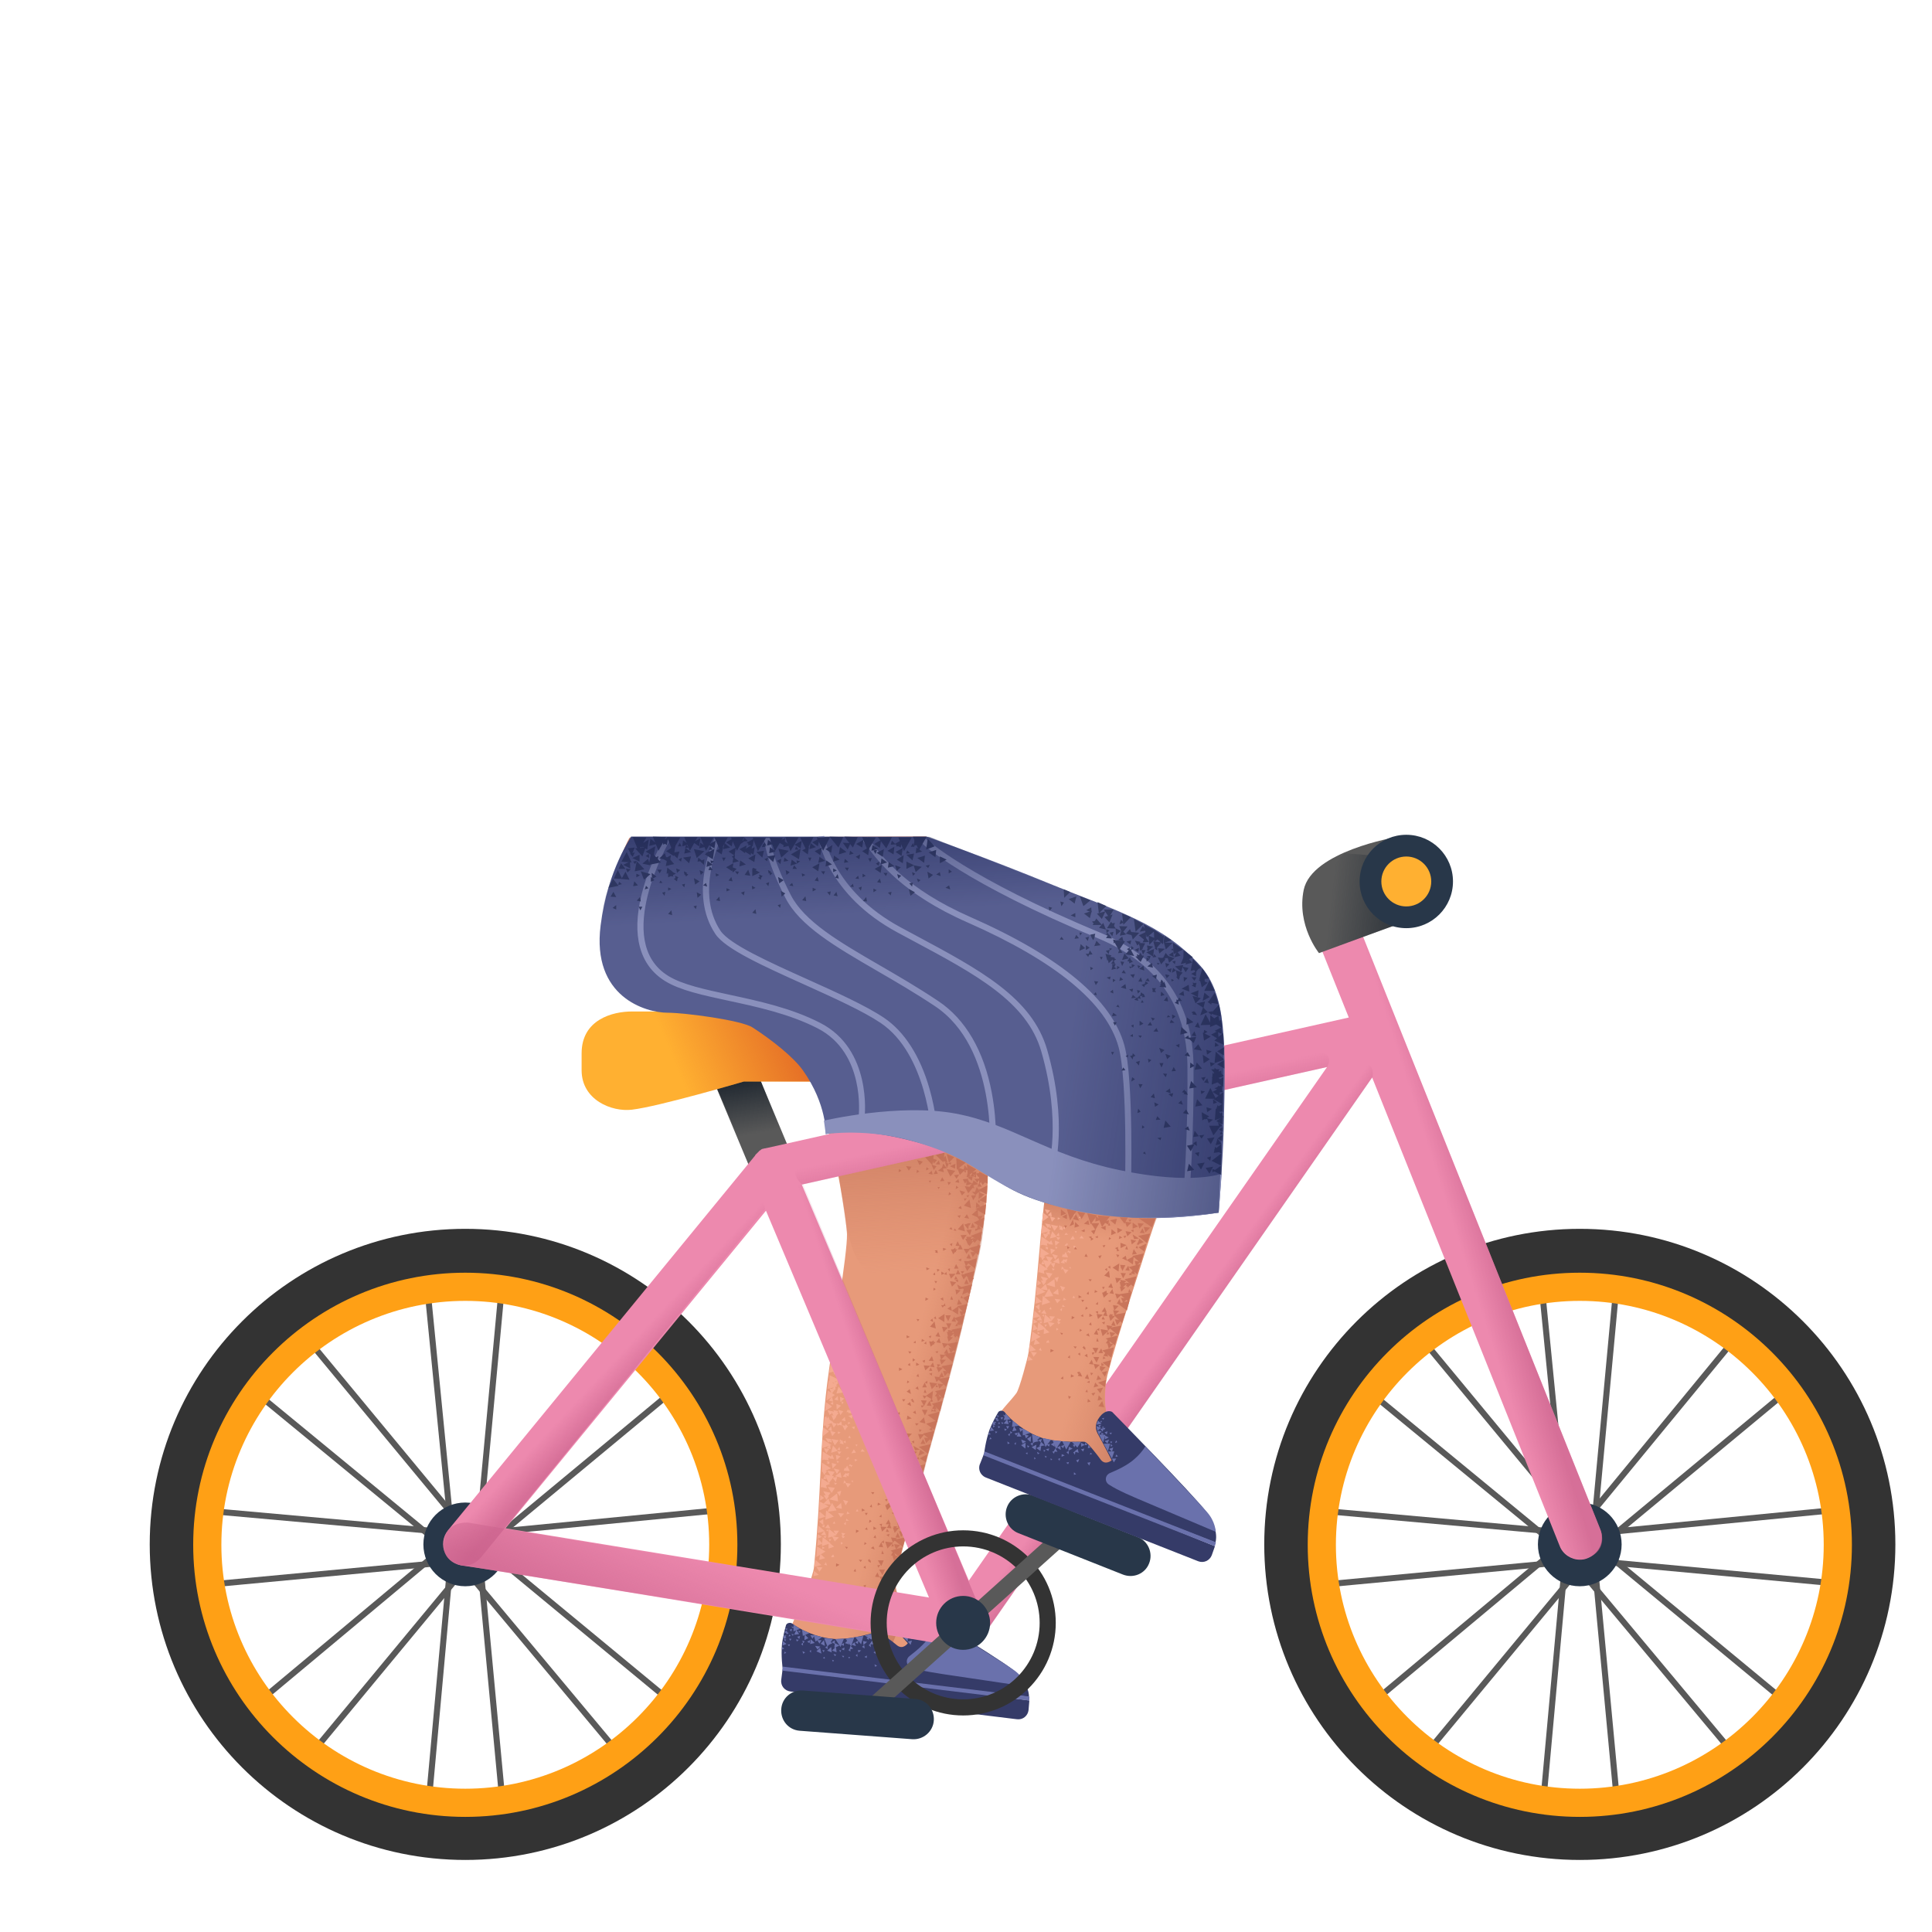 <svg xmlns="http://www.w3.org/2000/svg" viewBox="0 0 480 480" xmlns:v="https://vecta.io/nano"><path d="M195.3 249.15c12.1 28.7 15.1 55.32 15.13 57.5.12 4.8-3.44 25.34-4.97 37.45-1.85 15.43-1.34 26.44-3.26 45.53-.13 1.27-2.86 9.22-3.57 10.28-1.4 2.12-1.9 4.1-2.8 6.23-1.48 3.52.62 5.6.62 5.6l54.98 9.98.08-1.44c.1-1.8-1.43-3.58-2.74-4.8l-23.05-15.26c-2-1.86-3.8-5.3-3.23-7.98 2.4-11.03 6.57-25.35 11.14-41.96 7.42-26.93 13.1-52.3 11.53-61.68-1.35-8.08-14.6-54.32-14.6-54.32s-26.27 6.85-35.27 14.87z" fill="#e79a7a"/><linearGradient id="A" gradientUnits="userSpaceOnUse" x1="223.495" y1="349.709" x2="247.536" y2="355.675"><stop offset="0" stop-color="#cc7a5e" stop-opacity="0"/><stop offset=".924" stop-color="#aa5f4b"/></linearGradient><path d="M225.06 399.92c-3.92-5.13-2.57-9.06-.5-16.16 2.12-7.32 4.65-16.42 5.96-21.96 6.06-21.3 8.26-30.56 9.86-37.7 2.26-10.1 3.65-13.75 4.25-21.84.23-3.16-1.83-14.24-6.32-9.48-3.3 3.5-9.2 24.08-14.2 31.53-13.23 19.74-15.24 81.1-15.24 81.1l11.7 5.92 4.52-11.4z" fill="url(#A)"/><g fill="#f4aa90"><path d="M208.2 353.92l.98.26-.18-1.05zm-2.5 1.33l1 .25-.2-1.13zm.87-3.85l-.01-.6-.53.26zm3.33 4l.7-1.05-1.35-.26zm-4.1 3l.74-.85-1.46-.24zm-.5 2.65l.73-1.02-1.37-.24zm.2-6.15l.7-.88-1.34-.25zm1.62-.2l.8-.96-1.34-.34zm-.34 2.1l.8-.96-1.34-.34zm.77-5.23l.7-.97-1.25-.25zm-.45 1.3l.7-.88-1.25-.43zm.85 13.32l.63-1.02-1.46-.32zm.9-4.38l-1.2-.34.2 1.3zm-1 2l-1.2-.34.2 1.38zm.75-5.23l1 .27-.35-1.1zm.48-5.73l.98.26-.18-1.05zm.27 14l1 .18-.18-1.12zm-1.35-6.64l.73.1-.16-.86zm.2-4.57l-.04.6.7-.3zm4.82 3.2l-.53.13.4.4zm2.38-1.5l.2-.72-.8.15zm-4.66-.07l.63.03-.32-.67zm3.3-4.73l.22.6.4-.47zm-9.27 36.23l.72.15-.3-.78zm-.48-4.52v.6l.62-.28zm2.2 2.55l.8.07-.3-.7zm-.56-4.43l.2.6.43-.54zm-1.36-.67l.46.52.34-.63zm2.75-3.73l-.43.53.63.07zm2.12 5.43l-.54-.33.02.7zm.32-18l1.35.07-.64-1.35zm2.55-2.9l.14.6.6-.4z"/><path d="M210.26 368.28l-.57-.48-.12.8zm.04-3.06l-.4-.6-.3.82zm-2.76 3.72l.4-.47-.73-.12zm-2.14-5.34l.64.12.04-.62zm5.38 3.24l.2-.9-1.15.27zm-6.23.66l.8-.07-.43-.84zm3.5-6.93l.42.76.58-.66zm1.36 21.1l.6-.7-1-.15zm-5.25-2.48l.63.33.07-.78zm6.33-3.66l-.16.7.8-.2zm-.84 3.06l.48.3.03-.8zm3-3.04l.63-.05-.32-.6zm-6.03 11l.1.43.53-.54zm4.34-26.75l-.57-.4-.3.55zm-2.84 3.73l.32-.46-.64-.13zm-2.13-5.35l.65.2-.06-.7zm-.6 1.62l1 .18-.17-1.03zm1.08 1.14l1.66-.48-1.17-1.3zm1-1.92l.9-1.2-1.8-.3zm-.97 7.96l.88-1.3-1.82-.3zm.12 3.95l.8-1.3-1.72-.2zm-.22 2.9l-.57-1.53-1.24 1.32zm2.6-3.46l-1.05.35.7 1zm-3.72 11.05l-.47-1.03-.87.98zm2.72-14.48l-1.15.18.8 1.08zm-1.7 12.8l-.57-1.03-.78.9zm-.84-7.66l.9-1.2-1.83-.4zm.57-9.7l1.18.08-.45-1.1zm-1.23.27l1.1.18-.36-1.1zm7.42-7.55l.17-.7-.8.18zm-.9-1.56l-.54-.26-.18.6zm2.06 2l.54.1-.18-.53z"/><path d="M205.86 363.55l.04-.53-.6.14zm2.72-5.3l.52-.2-.4-.5zm-3.84 8.2l.73-.93-1.28-.34z"/><path d="M204.2 363.4v2.36l2.25-.96zm-.13 3.86l-.18 2.3 2.35-.9zm.27-6.66l-.1 2.2 2.36-.8zm-.7 12.43l-.1 2.28 2.33-1.06zm1.45 12.44l-2.1-1.25-.2 2.63zm-.7-27.85l-.18 2.2 2.36-.8zm.12-3l-.17 2.27 1.6-1.23zm.42-2.7l-.34 2.36 2.5-.9z"/><path d="M205.32 372.63l.64-.92-1.36-.25zm-1.15-3.17l1.28.34-.37-1.28zm.36 7.96l-1.03.6 1.06.88zm-1.2 1.64l-.22 1.84 1.78-.5zm.23-3.56l-.12 1.84 1.66-.56zm-.32 6.8l-.22 1.75 1.33-.56zm2.7-2.44l-.2 2.2 2.12-.67zm-.7-4.6l-.18 2.3 2.1-.78z"/><path d="M205.55 375.6l2.3-.35-1.14-1.84zm.35-7.06l1.3-1.77-2.28-.43zm.12 3.96l2.2.53-.25-2zm-3.52 14.97l-.2 1.84 1.77-.48zm-.27 2.8l-.14 1.3 1.33-.3zm1.57-4.24l-.3 1.5 1.5-.4zm2.07-2.86l-.04 1.58 1.4-.48zm-3.05 6.12l.75 1.2.78-1.07z"/><path d="M207.04 380.27l.66 1.1.77-1.07zm1.14-4.37l.7 1.08.82-.94zm-4.46-3.05l1.02-.7-.95-.7zm3.73-6.1l1.65.4-.3-1.38zm.25 7.8l1.46.32-.2-1.47zm-.98 7.12l.66 1.3 1.05-1zm-2.32.23l-.2 2.2 2.12-.67zm5.02.3l.52-.45-.9-.24zm-4.17-1.97l.54.25-.1-.6zm5-2.93l-.07.53.7-.02zm.8-14.95l-.3-.4-.32.46zm1.6-1.45l-.5-.83-.64 1z"/><path d="M211.46 364.07l-.3-.32-.3.55zm-.66-1.44l-.3-.5-.33.47zm-.17 6.94l.74-.94-1.37-.24zm-.53 4.43l.64-1.02-1.28-.33z"/><path d="M211.5 368l.47.3-.13-.5zm3.36-7.35l-.6-.65-.48.65zm-3.36 3.85l.32-.47-.72-.1zm-2.03-6.23l.66.3-.06-.7zm.55-17.8l.92.3-.07-1.22zm-2.52 1.2l.9.38-.07-1.22zm4.13.3l.93-1.02-1.37-.36zm-4.13 2.5l.78-.97-1.38-.28zm-.87 1.8l.8-1.06-1.34-.25zm.67-4.75l.93-.93-1.46-.44zm1.7-.28l.76-.9-1.37-.36zm-.48 1.98l.8-.97-1.38-.2zm.28-3.9l.76-.92-1.27-.27zm0 12.26l.7-.96-1.25-.35zm.96-4.1l-1.07-.43.1 1.3zm-.8 1.75l-1.17-.43.1 1.4zm.95-4.98l1.08.34-.28-1.22zm.85-4.85l.9.2-.06-1.13zm-.97 7l.82.08-.17-.68zm0-4.58l.06.52.6-.25zm5.05 3.1l-.53.07.33.48zm-4.17 6.13l1.16.08-.46-1.3z"/><path d="M213.25 348.48l.1.52.62-.35zm-2.05 2.28l-.54-.6-.35.7zm-3.1 3.5l.45-.44-.63-.26zm-1.73-5.5l.63.26v-.7zm5.3 3.72l.17-.97-1.07.27zm-6.27.22l.72-.1-.37-.7zm4-6.66l.36.78.62-.7zm1.3 8.44l-.6-.66-.3.8zm-3.32 4.55l.4-.64-.82-.2zm-2.68-6.7l.65.3.03-.8zm7.55-7l-.45-.52-.35.7zm-3.02 3.6l.36-.53-.54-.26zm-1.63-5.58l.45.26.1-.7zm-.9 1.74l.9.17-.1-.96zm1.1 1.14l1.7-.27-1.17-1.48zm1.23-2.1l.88-1.23-1.7-.34zm-1.65 8.2l.97-1.3-1.88-.43zm-.12-4.62l.98.25-.1-1.13zm-1.34.27l1.07.25-.27-1.22zm7.13-7.9l-.47-.32.04.6z"/><path d="M206.9 348.95v-.6l-.54.27zm3.2-5.7l.54-.01-.27-.6zm-3.98 8.32l.8-.88-1.34-.34zm-.92-3.23l-.26 2.27 1.78-1.14zm.44-2.88l-.35 2.53 2.14-1.4zm.26-2.54l-.34 2.2 2.5-.72z"/><path d="M206.08 341.64v2.2l2.4-1zm.3-2.84l-.36 2.26 2.44-.68zm5.73 9.34l-.36-.44-.27.53zm1.68-1.4l-.63-.7-.7.88z"/><path d="M212.46 349.88l-.45-.43-.27.52zm-.56-1.58l-.45-.35-.26.44z"/><path d="M215.92 346.54l-.45-.6-.53.7zm-3.64 3.7l.44-.53-.62-.17zm-1.48-6.28l.54.26v-.7zm0-8.6l1 .1-.24-1.12zm-2.53 1.2l1.1.2-.24-1.04zm.76-3.9l.15-.62-.7.2zm3.55 4l.75-1-1.45-.27zm-4.4-.36l.84-.92-1.36-.36zm1.68-.35l.75-.92-1.27-.28zm-.65 2.47l.75-.92-1.27-.36zm.83-5.55l.66-1-1.27-.27zm-.46 1.25l.67-.82-1.28-.37z"/><path d="M211.54 334.17l1 .3-.16-1.22zm1.7 4.63l.53-.12-.2-.5zm.66-3.98l-.56-.32.04.7zm-7.1 1.18l-.22 2.3 2.63-.85zm.2-2.8l-.15 2.1 2.83-.6zm2-5.9l.77-1-1.35-.3zm2.28 5.48l.75-1-1.27-.28zm.22-2.78l-1.18-.48.14 1.48z"/><path d="M213.16 335.9l-.4-.76-.4.9zm-3.5 4.32l.42-.55-.73-.22zm-2.27-6.78l.73.3-.04-.78zm-4.25 47.72l-.06 1.14 1.15-.47zm6.77-56.42l.9.5.14-1.05zm0 2.54l1.5-.32-1.04-1.54zm-1.4-3.36l1.86-.68-1.56-.9zm1.3 9.65l.92-1.28-1.73-.43z"/><path d="M209.76 328.77l1.1.22-.3-1.13zm-1.33.13l1 .23-.13-1.05zm1.1.75l-.02-.44-.53.02zm-.93 3.2l.75-1-1.28-.36z"/><path d="M207.65 329.54l-.2 2.2 2.4-.6zm.43-2.8l-.37 2.2 2.57-.7zm.26-2.63l-.3 1.67 2.04-.7z"/></g><g fill="#c9755b"><path d="M220.05 391.87l-1.5-.2.48 1.27zm-2.05-1.2l-.6 1.08 1.1.1zm-3.04 3.83l.2-.77-.68.22zm6.04-16.07l-.64 1.17 1.12.1zm2.04 2.33l-.54 1.2 1.1.1zm-2.74-1.38l-1.53-.1.38 1.24zm3.34 4.46l-1.5-.2.47 1.27zm-.44 2.68l-1.46.01.38 1.24z"/><path d="M224.96 380.57l-1.62-.14.54 1.4zm-1.6-.97l-1.53-.12.45 1.37zm-.5 2.57l-1.5-.2.47 1.27zm1.52-3.9l-1.53-.08.4 1.24zm-5.42 10.8l.6-1.4-1.45.01zm.3 2.27l.6-1.4-1.46.01zm-.3-8.2l-.64 1.17 1.1.1zm1.8-5.62l-.7 1.16h1.24zm-1.54 7.67l-.24.86.6.07zm.98-3.88l.6.47.2-.67zm-5.48 2.52l.6-.35-.52-.35zm-1.3-3.48l-.74-.3-.02.82zm4.07 1.04l-.48.6.67.2zm-2.62-5.5l.34.6.38-.62zm-6.3 12.87l-.84-.34-.02.83zm3.97 1l-.47.6.58.16z"/><path d="M209.92 384.27l.47.55.23-.46zm3.45 3.25l.47.54.36-.52zm3.93-2.54l-.3-.8-.64.44zm1.42 3.82l-.75.1.25.6zm3.03-5.28l-.3.74.66-.13zm.22 1.82l-.6 1.08 1.18.23zm-.04-2.08l-2-.25.56 1.7zm-4.13-3.5l-.8-.5v.82z"/><path d="M219.06 379.26l.08-.7-.66.14zm-3.66.2l-.53.48.67.18zm4.2 3.25l-.64.44.64.3zm1.67 2.55l2.36 1.6.57-2.43zm.75-2.7l2.3 1.78.67-2.4zm1-3.26l2.15 1.95.73-2.6zm-6.78 8.7l-.23-.7-.42.4zm-1.12 1.77l-.1-.75-.52.37z"/><path d="M216.38 388.25l-.12-.66-.52.38zm6.08-15.35l-.7 1.06 1.1.18zm1.84 2.45l-.6 1.2 1.1.08zm2.24-3.45l-.5-.44-.27.65zm-5 2.12l-1.63-.1.5 1.27zm4.77 1.13l-1.63-.1.6 1.3zm-1.52-.9l-1.6-.2.5 1.27zm-.63 2.83l-1.4-.15.38 1.33zm1.73-6.27l-1.6-.2.4 1.24zm-.2 1.6l-1.4-.15.4 1.24zm-3.6-.92l-.68 1.06 1.18.2zm4.83-12.28l.43 1.14 1.2-.2zm-6.53 20.62l-.3.74.83.02zm1.1-3.95l.53.35.26-.55zm-5.58 2.5l.64-.45-.52-.35zm-.98-3.17l-.82-.42.02.72z"/><path d="M219 376.26l-.56.57.58.15zm-2.6-5.53l.48.54.34-.53zm2.43 3l-.72-.4-.08.7zm1.42-.67l.27-.65-.66.14zm-3.7.7l-.46.6.58.15zm7.35 2.74l2.36 1.64.53-2.44z"/><path d="M224.3 374.12l2.32 1.83.62-2.42zm4.83-8.26l-1.4-.16.37 1.34zm-4.53 4.3l-1.53-.08.38 1.34zm.17-1.8l.7-1.48-1.33-.03zm.25 1.82l.64-1.28-1.33-.04zm-3.57-1.75l-1.15 1.25 1.43.47zm1.58-4.14l.43.73.37-.62zm.47-1l-.1-.85-.7.33z"/><path d="M224.97 367.16l-.7-.08.14.66zm3.13-5.3l-.27.66.6.05zm-6.97 12.56l-.13-1.07-.86.5zm1.77 4.8l-.92-.03.3.8zm3.73-6.47l-.23.87.83.01zm-2.73-6.28l-1.63 1.13 1.52.9zm4.74-6.3l-.5 1.52 1.63-.7zm-1.3 2.64l-.35 1.36 1.2-.2zm.56-2.12l-1.38-.25.3 1.2zm-.5 3.9l-1.7 1 1.6 1.03zm3-3.25l-1.9.96 1.5 1zm-4.34 10.03l-1.9-.28.5 1.68zm.1-4.4l-.72 1.16 1.12.08zm1.35.75l-.72 1.16 1.1.18z"/><path d="M227.24 369.2l-.6-.46-.15.58zm.06 2.17l-1.5-.18.4 1.24z"/><path d="M225.4 370.36l2.24 1.72.65-2.52zm.88-3.06l2.15 1.7.65-2.5zm.82-2.8l2.14 1.7.63-2.42zm-5.3 3.4l-.1-.76-.52.4zm3.96-2.2l-.3-1.2-.9.7zm-4.76 2.8l-.1-.75-.52.38zm17-53.04l-.52 1.13h1.12zm-8.68 42.08l-.62 1.2h1.24zm-2.75-1.34l-1.63-.1.5 1.27zm4.67 1.1l-1.63-.1.48 1.37zm-1.62-.92l-1.53-.1.48 1.37zm-2.95 2.22l-1.5-.18.5 1.27zm14.55-44.07l-1.53.03.6 1.22zm-3.68-.47l-.5 1.12 1.12.01zm-11.97 48l-.32.84.7.08zm.9-3.9l.6.47.08-.7z"/><path d="M221.05 360.77l.6-.35-.53-.35zm-1.18 2.18l-.73-.4-.1.8zm4.1.85l-.5.7.6.06zm-2.74-5.35l.38.5.37-.63zm2.68-2.4l-.8-.5-.01.82zm12.06-40.14l.05-.8-.55.2zm-14.53 39.7l-.46.6.58.15zm6.85 3.85l2.24 1.72.73-2.4zm.96-3.27l2.22 1.82.65-2.52zm2.52-17.73l-.7 1.06 1.1.18zm2.24 2.47l-.7 1.16 1.2.1zm-2.88-1.6l-1.63-.1.4 1.24zm3.34 4.6l-1.5-.18.4 1.24zm-.38 3.1l-1.43-.06.4 1.24zm1.72-6.27l-1.5-.18.38 1.33zm-1.5-1l-1.62-.1.5 1.27zm-.52 2.44l-1.6-.2.48 1.36zm1.23-4.36l-1.53-.08.4 1.24zm-5.45 11.5l.67-1.38-1.44-.06zm.22 2.33l.67-1.38-1.43-.06zm-.05-8.18l-.62 1.2 1.14-.02zm1.8-6.56l-.8 1.14 1.2.1zm-1.72 8.24l-.32.84.7.08zm1-3.88l.7.5.08-.7zm-5.47 2.4l.6-.36-.53-.34zm-1.16-3.5l-.83-.42v.82zm3.94 1.13l-.47.6.68.18zm-2.48-5.6l.36.6.44-.5zm-6.2 16.8l-.72-.4-.1.8zm3.94 1.12l-.44.5.55.25zm-2.47-5.6l.48.54.32-.44zm8.65 4.1l-1.12 1.16 1.45.38zm-5.44-4.5l.35.6.47-.6zm3.48 3.7l-.18-.88-.64.46zm1.38 3.88l-.7-.08.23.68zm3.2-5.18l-.27.65.73-.01zm-5.68 2.36l-1.06-.7-.15 1zm5.03 2.12l-.68.65.84.32zm-2.3-7.83l.4.83.6-.67zm-1-1.37l-.2-.87-.63.46z"/><path d="M229.6 349.18h-.82l.26.58zm3.1-5.18l-.27.65.63-.04zm.26 1.8l-.68 1.07 1.18.2zm-1.16-.22l-1.75 1.2 1.52.9zm1.08-1.85l-1.98-.3.6 1.7zm-1.93 4.32l-.7 1.16 1.2.1zm1.23.83l-.6 1.1 1.1.18zm-3.76-9.85l-.8-.52-.01.83z"/><path d="M229.66 338.63l.2-.78-.7.24zm-3.6-.01l-.54.48.66.27zm6.02 11.88l-.63-.37-.05.6zm-1.7-7.45l-.63.45.65.27zm.08 8.5l2.34 1.74.55-2.55zm1.04-2.8l2.1 1.86.55-2.54z"/><path d="M230.1 353.72l2.05 1.54.75-2.37zm2.2-8.08l2.1 1.8.63-2.42zm.66-3.04l2.1 1.9.82-2.37zm.94-3.16l2 1.98.75-2.5zm-7 8.7l-.14-.66-.52.38zm-.57-1.8l-.3-1.22-.78.63z"/><path d="M223.55 351.5l-.02-.72-.5.38zm3.55-3l-.14-.65-.5.28zm-.72.84l-.26-1-.76.53zm1.88 4.3l-.92-.03.36.6zm3.14-6.2l-.32.85.75-.1zm1.93-15l-.7 1.06 1.1.18zm1.87 2.75l-.7 1.06 1.2.2zm2.43-3.4l-.5-.44-.25.56zm-5.18 1.66l-1.6-.2.38 1.34zm4.83 1.66l-1.57-.3.47 1.36zm-1.64-1.25l-1.6-.2.5 1.27zm-.72 2.8l-1.4-.16.28 1.3zm2.06-5.98l-1.48-.27.28 1.3zm-.2 1.6l-1.47-.27.37 1.33zm-3.67-1.36l-.7 1.06 1.2.2zm4.68-11.8l.44 1.23 1.18-.24z"/><path d="M231.23 339.75l-.42.83h.83zm1.13-3.95l.5.44.25-.56zm-5.6 2.5l.63-.46-.63-.37zm-.7-6.15l-.83-.4.04.73zm4.05 1.13l-.52.5.56.23zm-2.42-5.58l.38.6.33-.54zm2.06 5.37l-.73-.4-.08.7zm1.38-.57l.28-.65-.66.14zm-3.66.6l-.54.48.58.15zm7.12 3.43l2.05 1.84.68-2.5zm.73-2.63l1.93 1.9.72-2.4zm4.6-8l-1.5-.14.44 1.23zm-4.37 3.92l-1.5-.18.38 1.34zm.02-1.54l.65-1.5h-1.33zm.18 1.9l.63-1.4h-1.33zm-3.56-1.85l-1.12 1.28 1.44.44z"/><path d="M233.83 324.28l.38.6.45-.6zm.57-1.1l-.1-.84-.7.35zm1.35 3.92l-.7-.06.16.65zm3.15-5.24l-.25.66.6.03zm-6.82 12.24l-.14-1.07-.76.52zm1.62 4.95l-.9-.13.2.78zm4-6.3l-.32.84.33-.5zm-3.03-6.32l-1.58 1.07 1.53.97zm4.83-6.28l-.45 1.54 1.6-.76zm-1.33 2.67l-.4 1.34 1.26-.12zm.5-2.24l-1.3-.2.22 1.28zm-.48 3.9l-1.7 1.15 1.52.96zm2.7-2.75l-1.6.7 1.14 1.25zm-3.73 9.45l-1.9-.3.4 1.66zm-.07-4.1l-.68 1.18 1.1.15zm1.24.8l-.68 1.18 1.1.15z"/><path d="M238.1 329.37l-.52-.43-.23.57zm.28 1.9l-1.48-.28.38 1.34z"/><path d="M236.37 330.37l1.8 2 .75-2.5zm.73-2.87l1.92 1.65.56-2.44zm.8-3l1.8 1.9.66-2.42zm-5.3 3.3l-.13-.75-.5.4zm3.88-2.1l-.24-1.18-.86.62zm-4.63 2.75l-.2-.87-.53.5zm8.25-10.65l-.53 1.22h1.12zm-2.7-1.33l-1.62.01.48 1.2zm4.6 1.05l-1.6-.1.57 1.32zm-1.57-.9l-1.63.01.6 1.23zm-2.83 1.96l-1.58-.26.5 1.35zm-1.2 3.42l-.3.86.7.06zm.9-3.9l.7.48.06-.7zm-5.4 2.56l.6-.38-.54-.33zm-1.2 2.08l-.74-.37-.08.8zm4.07 1.04l-.45.62.58.13z"/><path d="M232.14 318.25l.37.6.33-.54zm2.54-1.87l-.83-.46.05.82zm-2.4-.24l-.5.5.57.2zm6.54 3.62l2.1 1.77.6-2.44zm.75-3.26l1.86 1.82.67-2.52zm-.97-7.3l-.63 1.2 1.22.02zm2.1 2.33l-.62 1.1 1.2.1zm1.68-3.26l-.56-.3-.2.58zm-4.52 2.13h-1.62l.58 1.22zm4.76.67l-1.53.02.6 1.23zm-1.58-.8h-1.63l.7 1.25zm-.01 3.1l-1.52-.08.47 1.3zm.5-6.06l-1.5-.04.52 1.2z"/><path d="M241.8 308.37l-1.44.04.5 1.2zm-3.9 0l-.48 1.14 1.1.07zm3.57-12.27l.88.8.74-.7zm-4.02 20.93l-.36.85.83-.05zm.65-4.05l.63.42.13-.7zm-5.23 3l.6-.5-.67-.23zm-1.9-.76l-.85-.36.07.73zm4.13.78l-.52.6.7.13zm-2.88-5.33l.42.5.3-.56zm2.92-.37l-.87-.26.07.72z"/><path d="M236.48 309.63l.15-.8-.67.3zm-3.63.97l-.52.6.68.13zm7.23 2.9l2.16 1.64.45-2.57zm.58-3.4l2.44 1.67.46-2.46zm3.47-8.05l-1.4.17.68 1.1zm-3.95 4.75l-1.53.07.62 1.2zm.37-1.33l.23-1.6-1.2.38zm.42 1.46l.43-1.45-1.33.1z"/><path d="M241.63 293.84l-.86 1.2 1.3.17zm-3.8 8.26l.6.5.22-.7zm1.12-1.7l-.25-.82-.63.56zm2.28 3.46l-.7.15.27.52zm1.88-5.8l-.14.7.6-.06zm-5.58 13.08l-.2-1.15-.83.66zm2.08 4.66l-.92.03.38.68zm3.38-6.7l-.26.87.84-.15zm-3.7-5.16l-1.33 1.47 1.78.54zm3.94-7.67l-.1 1.6 1.48-1.1zm-.68 2.43l-.08 1.4 1.15-.35zm.03-1.77l-1.3.1.53 1.14zm.35 3.54l-1.5 1.32 1.62.72zm2.16-3.57l-1.8 1.3 1.76.7zm-3.23 10.88l-2.02-.02.75 1.64zm-.27-3.98l-.43 1.3 1.1-.17zm1.4.42l-.32 1.3 1.1-.18z"/><path d="M243.02 305.53l-.66-.3-.1.6zm.06 2.14l-1.5-.04.52 1.2z"/><path d="M241.15 307.06l2.52 1.4.3-2.5zm.75-3.3l2.3 1.34.37-2.64zm.43-3.4l2.43 1.42.24-2.6zm-4.7 5.44l-.4-.6-.3.5zm3.16-3.03l-.58-1.1-.62.9zm-4.16 2.77l-.3-.66-.48.43zm5.06-14.24l-.55.92.96.1zm1.6 2.5l-.4 1 1.04.05zm-2.67-.96l-1.42.16.56 1.03zm4.37.5l-1.4.08.56 1.03zm-1.48-.53l-1.4.07.66.96zm.24-1.5l-1.3.27.7.95z"/><path d="M240.4 291.43l-.25 1.04 1.04-.2zm-.54-.03l.17-.58-.57.1zm3.1 4.28l2.22 1.08.12-2.25zm.05-2.56l2.35.93-.02-2.17z"/><path d="M240.87 298.02l-1.4 1.5 1.77.62zm-5.63-7.78l.45-1.08-.9-.47zm4.43-.74l-.35 1.37 1.28-.22zm3 5.4l-.5 1.45 1.35-.14zm-1.12-.82l-1.4-.8-.1 1.26zm1.52.12l-1.2-.93-.4 1.28zm-10-3.36l1.42.4-.27-1.27zm4.37 4.56l.7-.36-.57-.45z"/><path d="M235.65 297l.7-.36-.57-.46zm-7.95-5.57l.7-.36-.57-.46zm-4.45-.2l.7-.36-.57-.46zm6.82-.44l.7-.36-.57-.45zm6.18 2.93l-.85-.07.3.8zm4.05-.87l-.12.72.58-.06zm-4.72-3.86l.6.38.16-.58zm4.1 5.7l.88 1.78 1.16-1.47zm-5.72-6.45l1.45.67-.5-1.77zm2.03 1.5l1.28.6.1-1.2zm-1.65-.66l-.36 1.26 1.25-.08zm3.43.95l.7 1.87 1.26-1.26zm-2.56-3.3l.55 2.13 1.3-1.38zm5.17 5.76l1.05.87.23-1.1zm.9-1.14l1.08.78.24-1.1z"/><path d="M242.5 291.8l-.53.5.52.3zm.76 2.3l2.22-1.83-2.2-1.17zm-2.8-1.9l2.08-1.66-2.32-1.3zm-2.76-1.58l2.22-1.75-2.33-1.16zm3.1 6.28l-.7.14.35.47zm-2.5-5.07l-1.25.13.6.9zm1.9 5.9l-.72.05.23.6zm-9.55-6.12l1.05.2-.22-.94zm6.63 2.05l1.05.2-.22-.94zm-4.8-4.4l1.07.05-.3-1zm-4.63-1.05l.62 1.28.8-.87zm10.53 7.52l.62 1.3.8-.87zm-6.92-7.95l.54 1.3.8-.88zm-.02 1.6l.54 1.3.7-.94zm-6.34.33l.7 1.13.66-.97zm6.86 2l1.06-.1-.52-.92z"/><path d="M233.55 293.5l1.07-.1-.52-.92zm-2.2-.18l-.6.03.3.5zm2.16 1.6l-.6.02.28.5zm.86-6.13l.3-2.45-2.17.63zm-2.72.7l.33-2.5-2.1.55zm3.56.97l.9 1.86 1.2-1.42z"/></g><linearGradient id="B" gradientUnits="userSpaceOnUse" x1="227.094" y1="315.777" x2="223.755" y2="248.863"><stop offset="0" stop-color="#cc7a5e" stop-opacity="0"/><stop offset=".924" stop-color="#aa5f4b"/></linearGradient><path d="M218 317.7c18.16 6.9 24.47-3.36 24.47-3.36.43.05 3.24-20.1 2.9-25.1-1.07-6.94-8.6-32.65-8.6-32.65l-31.62 13.08 5.27 36.2c.62.16 1.07 8.88 7.58 11.84z" fill="url(#B)"/><g fill="#353b68"><path d="M194.1 417.34c-.2 1.5.87 2.73 2.26 2.9l56.28 6.9c1.5.2 2.73-.87 2.9-2.26l.2-2.4-61.26-8.14-.38 2.98z"/><path d="M196.84 403.38c-.46-.36-1.4-.17-1.56.4-.36 1.27-.77 2.93-1 4.7-.27 3 .16 5.97.16 5.97l61.2 7.12s.3-3.2-4-6.75c-4.22-3.35-28.97-18.22-28.97-18.22s-1.25-.46-2.38 1.32c-1.04 1.9-.94 3.5.2 4.76 1.25 1.26 5.05 5.57 5.05 5.57s-1.12 1.67-2.6.58c-1.46-1.2-4.22-3.35-5.02-3.35-.7.01-5.26 1.76-10.4 1.73-4.9-.3-8.96-2.53-10.7-3.85z"/></g><g fill="#6a71ac"><path d="M194.5 414.07l61.26 7.43-.03 1-61.35-7.44zm38.3-11.25s-.78 3.03-3.55 5.8c-1.04 1.08-2.27 2.04-3.27 2.82-1.12.87-.82 2.52.55 2.9 2.42.8 6.08 1.36 11.03 2.08l17.5 2.6s-.7-2.5-3.4-4.25c-2.5-1.74-18.87-11.94-18.87-11.94zm-20.35 3.9l2.05-.25-.56 2.05zm2.37-.4l2.18-.53-.5 1.55zm7.58-1.78l-1.5-1.7 1.55-.3zm1.68 1.83l-1.5-1.6 1.56-.4z"/><path d="M225.5 407.86l-1.43-1.5 1.57-.4zm-5.2-5.8l-.57-1.07 1.3.16zm-.65-1.38l.14-1.1 1.04.54zm-9.57 6.46l2.16-.33-.78 2.22zm-2.53.1l2.13-.14-.86 2.1zm-2.8-.25l2.2.18-1.35 1.94zm-5.48-2.08l1.8.83-1.6.7zm2.86 1.25l2.15.57-1.65 1.1z"/><path d="M211.6 408.64l.68-.62.38.96zm-.54 1.14l.2-.88.72.7zm-1.12-1.55l.7-.72.37 1.06zm-2.66 1.17l.15-1.2 1.13.65zm-1.64-.6l.15-1.2 1.03.64zm1 1.74l-1.15-.44 1.02-.9zm-1.7-1.62l-1.04-.54.82-.9zm-2.52-.72l-1.14.26.15-1.2z"/><path d="M200.83 407l-.97.48.07-1.4zm2.97 2.08l-.7.72-.6-.88zm.3-1.58l-.5.85-.6-.88zm-1.67-1.2l-.6.83-.5-.87zm5.42 4.2l-1.15-.44 1-.9zm-3.77.33l-1.24-.56.92-.9zm10.44-2.13l-.07-1 .98.22zm2.84-1.76l-.28-.94 1.07.23zm-1.3 1.56l.6-.83.5.87zm-2.78 2.06l-.12-.62.8.1zm-1.98-.24l-.56-.38.54-.33zm-1.58-.3l-.67-.3.76-.4zm-.06-1.12l-.67-.28.66-.42zm-2.26-.48l-.76-.4.77-.5zm5.74.01l-.65-.38.77-.5zm1.68 1.12l-.66-.4.56-.43z"/><path d="M216.37 409.24l-.55-.48.46-.44zm1.77-1.3l-.65-.38.75-.4zm5.36-3.46l-.85-.4 1-.68zm-.9-.82l-.2-.93.98.23zm-1.72-.7l-.6-.9 1.03-.17zm-3.3 7.95l-.55-.37.66-.53zm2.16-4.37l-.65.32-.1-.82zm-.96-.43l-.63.22-.01-.7zm1.73 4.86l-.63-.58.74-.32zm4.6-4.76l-.84-.5.88-.6zm1.12 2.45l-.7-.8 1.04-.28zm-5.76-.72l-.44.35-.04-.5zm1.6-5.43l-.55.33-.12-.62zm4.8 4.4l-.55.34-.02-.6zm-1.94-2.15l-.44.25-.12-.62zm-7 9.1l-.53.24-.13-.62zm-17.9-3.34l-.45.35-.22-.64zm15.8-3.07l-.55-.47.64-.32zm-10.17 2.25l-.66-.38.56-.44zm-4.55-1.46l-.56-.38.75-.4zm-3.96-4.64l1.57 1.1-1.58.6z"/><path d="M198.53 406l-1.23.15.56-1.24zm-3.13 2.44l-.96.38.04-1.1zm-.02-1.42l-.72.12.03-1zm3.2.2l-.53-.57.73-.2zm-1.98-1.86l-.45-.46.63-.22zm-1.08.57l-.65-.48.65-.32zm19.8 6l-.57-.28.64-.32zm-2.28-.3l-.46-.36.44-.34zm9.72-10.07v.8l-.66-.38zm-1.97-1.17l-.18.7-.45-.46zm.83.62l-.02.9-.74-.5zm3.75 2.18l.36.35-.44.35z"/><path d="M223.87 401.6l-.06.5-.47-.26zm-2.12-.76l-.43.24-.05-.4zm.12.62l-.36-.35.54-.24zm-1.2-1.56l-.26-.33.42-.15zm3.86 3.8l-.07.5-.47-.26zm-3.4-5.16l-.06.5-.47-.26zm-21.63 10.3l-.46-.35.45-.35zm5.42 3.3l-.47-.26.43-.25zm-3.42-1.54l-.36-.35.34-.36zm9.72 1.12l-.24.37-.25-.43zm-6.34-1.7l-.26.47-.33-.54zm4.12.01l-.26.47-.23-.53zm-1.8 2.5l-.25.37-.23-.54zm2.55-1.1l-.25.38-.35-.45zm-1.98-.33l-.34.36-.34-.55zm-7.85-3.3l-.36.46-.22-.63zm-3.62.75l-.26.47-.35-.45zm-1.44 1.03l-.53.23-.03-.6zm.47 1.07l-.53.23.17-.58zm3.13-3.25l-.46.44-.24-.53zm-1.8-.22l-.36.46-.23-.53zm-1.33.14l-.26.47-.33-.54zm1.88-1.28l-.25.37-.35-.44zm-1.12.06l.36.34-.52.14zm-.52-.66l.36.34-.53.24zm.1-.8l-.25.37-.35-.44zm1.56-.4l-.23.27-.45-.45zm-1.87 2.1l-.26.47-.14-.52zm3.56-1.07l-.35.36-.25-.44z"/></g><path d="M177.193 268.332l9.965-4.162 10.56 25.282-9.965 4.162z" fill="#595959"/><linearGradient id="C" gradientUnits="userSpaceOnUse" x1="186.867" y1="281.847" x2="183.977" y2="265.548"><stop offset="0" stop-color="#151e28" stop-opacity="0"/><stop offset=".998" stop-color="#151e28"/></linearGradient><path d="M183.6 283.2l-6.3-14.8 9.9-4.2 6.6 16.1z" fill="url(#C)"/><g fill="#595959"><path d="M401.84 456.77l-6.9-73.67.01-.07 6.9-74.3 1.5.14-6.9 74.23 6.9 73.53zm-18.8 3.3l-1.5-.14 7-76.83-7-70.93 1.5-.14 7 71.07-.01.07z"/><path d="M468.02 395.25l-74.23-6.9-73.53 6.9-.14-1.5 73.67-6.9h.07l74.3 6.9zm-74.22-13.3h-.07l-77-6.9.13-1.5 76.93 6.9 70.93-6.9.15 1.5z"/><path d="M349.07 443.18l-1.16-.96 47.3-57.1 57.4-47.6.96 1.16-57.35 47.55zm-16.8-11.9l-.96-1.16 59.24-49.45 45.26-55.05 1.16.96-45.4 55.2z"/><path d="M450.3 429.28l-57.1-47.2-47.6-57.5 1.16-.96 47.55 57.45 56.94 47.05zm-12.1 16.6l-49.45-59.25-55.05-45.25.95-1.16 55.2 45.4 49.5 59.3z"/></g><circle cx="392.49" cy="383.7" r="10.4" fill="#283749"/><path d="M392.5 320.3c35 0 63.4 28.5 63.4 63.4s-28.5 63.4-63.4 63.4-63.4-28.5-63.4-63.4 28.4-63.4 63.4-63.4m0-15c-43.3 0-78.4 35.1-78.4 78.4s35.1 78.4 78.4 78.4 78.4-35.1 78.4-78.4-35.1-78.4-78.4-78.4h0z" fill="#333"/><path d="M392.5 323.2c33.4 0 60.6 27.2 60.6 60.6s-27.2 60.6-60.6 60.6-60.6-27.2-60.6-60.6 27.2-60.6 60.6-60.6m0-7c-37.3 0-67.6 30.3-67.6 67.6s30.3 67.6 67.6 67.6 67.6-30.3 67.6-67.6-30.3-67.6-67.6-67.6h0z" fill="#ffa015"/><g fill="#595959"><path d="M124.94 456.77l-6.9-73.67.01-.07 6.9-74.3 1.5.14-6.9 74.23 6.9 73.53zm-18.8 3.3l-1.5-.14 7-76.83-7-70.93 1.5-.14 7 71.07-.01.07z"/><path d="M191.12 395.25l-74.23-6.9-73.53 6.9-.14-1.5 73.67-6.9h.07l74.3 6.9zm-74.22-13.3h-.07l-77-6.9.13-1.5 76.93 6.9 70.93-6.9.15 1.5z"/><path d="M72.17 443.18l-1.16-.96 47.3-57.1 57.4-47.6.96 1.16-57.35 47.55zm-16.8-11.9l-.96-1.16 59.24-49.45 45.26-55.05 1.16.96-45.4 55.2z"/><path d="M173.4 429.28l-57.1-47.2-47.6-57.5 1.16-.96 47.55 57.45 56.95 47.05zm-12.1 16.6l-49.45-59.25-55.05-45.25.95-1.16 55.2 45.4 49.5 59.3z"/></g><circle cx="115.59" cy="383.7" r="10.4" fill="#283749"/><path d="M115.6 320.3c35 0 63.4 28.5 63.4 63.4s-28.5 63.4-63.4 63.4-63.4-28.5-63.4-63.4 28.4-63.4 63.4-63.4m0-15c-43.3 0-78.4 35.1-78.4 78.4s35.1 78.4 78.4 78.4S194 427 194 383.7s-35.1-78.4-78.4-78.4h0z" fill="#333"/><path d="M115.6 323.2c33.4 0 60.6 27.2 60.6 60.6s-27.2 60.6-60.6 60.6S55 417.2 55 383.8s27.2-60.6 60.6-60.6m0-7c-37.3 0-67.6 30.3-67.6 67.6s30.3 67.6 67.6 67.6 67.6-30.3 67.6-67.6-30.3-67.6-67.6-67.6h0z" fill="#ffa015"/><path d="M201.3 268.7h-16.5s-21 6.2-27.8 7c-5 .6-12.5-2.4-12.5-9.8v-4.2c0-8.4 7.7-10.4 12.5-10.4h44.3c4.8 0 8.7 3.9 8.7 8.7h0c0 4.8-3.9 8.7-8.7 8.7z" fill="#ffb031"/><path d="M397.6 380L336 226.1c-1.1-2.8-4.2-4.1-7-3s-4.1 4.2-3 7l9.1 22.7-144.5 32.4c-.2 0-.3.1-.5.1h-.1c-.1 0-.2.1-.4.1h-.1c-.1.1-.3.1-.4.2l-.1.1c-.1.1-.2.1-.3.2 0 0-.1 0-.1.1l-.8.8c-.1.1-.2.2-.2.3l-76.3 93.1c-1.3 1.6-1.6 3.8-.7 5.7.8 1.8 2.6 2.9 4.5 3.1 4.2.5 76 12.3 123.5 20.2h1.6c.1 0 .3 0 .4-.1.1 0 .2 0 .2-.1.1 0 .2-.1.4-.1.1 0 .2-.1.3-.1s.2-.1.3-.1.2-.1.3-.2c.1 0 .2-.1.3-.2s.2-.1.3-.2.2-.1.2-.2c.1-.1.2-.1.2-.2l.5-.5c.1-.1.1-.2.2-.2h0l97.1-139.3 46.6 116.4c.8 2.1 2.9 3.4 5 3.4.7 0 1.3-.1 2-.4 2.9-1.2 4.2-4.3 3.1-7.1zm-282.4 8.9h0zm10.4-9.2l64.7-78.9 40.5 96.1-105.2-17.2zm115.1 13l-41.5-98.4 130.5-29.2-89 127.6z" fill="#ed89ae"/><path d="M346.8 208s-20.9 3.5-22.9 13.1c-1.8 8.8 3.8 15.7 3.8 15.7l19.1-7V208z" fill="#595959"/><linearGradient id="D" gradientUnits="userSpaceOnUse" x1="330.627" y1="223.852" x2="358.882" y2="226.944"><stop offset="0" stop-color="#151e28" stop-opacity="0"/><stop offset=".998" stop-color="#151e28"/></linearGradient><path d="M334.2 212l8.8.7 3.5 17.2-17.3 6.3-.6-6.2c-.1-14.8 5.6-18 5.6-18z" fill="url(#D)"/><linearGradient id="E" gradientUnits="userSpaceOnUse" x1="361.991" y1="311.5" x2="371.515" y2="308.442"><stop offset=".131" stop-color="#c65d88" stop-opacity="0"/><stop offset="1" stop-color="#c65d88" stop-opacity=".6"/></linearGradient><path d="M338.7 233l58.9 147s2.2 4.9-3 7c-4.8 1.9-7-3-7-3l-54.1-149.1 5.2-1.9z" fill="url(#E)"/><linearGradient id="F" gradientUnits="userSpaceOnUse" x1="158.204" y1="268.724" x2="196.375" y2="252.919"><stop offset=".252" stop-color="#e46c26" stop-opacity="0"/><stop offset="1" stop-color="#e46c26"/></linearGradient><path d="M157 275.7c6.8-.8 27.8-7 27.8-7h16.5c4.8 0 8.7-3.9 8.7-8.7s-3.9-8.7-8.7-8.7H157c-.5 0-1.1 0-1.7.1 3.5 3 6.8 7.6 3.1 13.1-2.9 4.2-7.5 6.2-11.8 7.2 2.5 3.1 7 4.4 10.4 4z" fill="url(#F)"/><linearGradient id="G" gradientUnits="userSpaceOnUse" x1="216.521" y1="352.769" x2="224.419" y2="350.12"><stop offset=".131" stop-color="#c65d88" stop-opacity="0"/><stop offset="1" stop-color="#c65d88" stop-opacity=".6"/></linearGradient><path d="M199.5 294.2l44.8 107.5s2.3 4.8-2.9 7c-4.8 2-7-2.9-7-2.9l-40.1-109.6 5.2-2z" fill="url(#G)"/><linearGradient id="H" gradientUnits="userSpaceOnUse" x1="149.162" y1="340.184" x2="155.086" y2="345.734"><stop offset=".131" stop-color="#c65d88" stop-opacity="0"/><stop offset="1" stop-color="#c65d88" stop-opacity=".6"/></linearGradient><path d="M190.1 300.3l-70.5 86.5s-3.2 4.3-7.6.8c-4-3.2-.8-7.6-.8-7.6l76.6-85.9 2.3 6.2z" fill="url(#H)"/><linearGradient id="I" gradientUnits="userSpaceOnUse" x1="177.077" y1="381.588" x2="166.024" y2="407.673"><stop offset=".131" stop-color="#c65d88" stop-opacity="0"/><stop offset="1" stop-color="#c65d88" stop-opacity=".6"/></linearGradient><path d="M232.5 407.8l-117.7-18.9s-5.3-.5-4.5-6.1c.7-5.1 6.1-4.5 6.1-4.5l114.4 18.9 1.7 10.6z" fill="url(#I)"/><linearGradient id="J" gradientUnits="userSpaceOnUse" x1="289.488" y1="333" x2="295.197" y2="337.109"><stop offset=".131" stop-color="#c65d88" stop-opacity="0"/><stop offset="1" stop-color="#c65d88" stop-opacity=".6"/></linearGradient><path d="M341 267.6l-96.2 138.1-4.6-6.6 97.5-134.4c0-.1 3.9-1.7 3.3 2.9z" fill="url(#J)"/><linearGradient id="K" gradientUnits="userSpaceOnUse" x1="263.244" y1="274.478" x2="265.661" y2="285.3"><stop offset=".131" stop-color="#c65d88" stop-opacity="0"/><stop offset="1" stop-color="#c65d88" stop-opacity=".6"/></linearGradient><path d="M199.3 294.3l130.4-29.2s3.2-5.2-6.6-3.4c-9.8 1.9-118.5 26.5-123.2 27.8s-.6 4.8-.6 4.8z" fill="url(#K)"/><path d="M239.3 384.2c10.5 0 19 8.5 19 19s-8.5 19-19 19-19-8.5-19-19 8.6-19 19-19m0-4c-12.7 0-23 10.3-23 23s10.3 23 23 23 23-10.3 23-23-10.3-23-23-23h0z" fill="#333"/><path d="M212.8 429.5c-.55 0-1.1-.22-1.5-.66-.74-.82-.67-2.1.15-2.82l54.5-48.9c.82-.74 2.1-.67 2.82.15.74.82.67 2.1-.15 2.82l-54.5 48.9a1.999 1.999 0 0 1-1.33.51z" fill="#595959"/><g fill="#283749"><path d="M226.6 432.1l-27.9-2.1c-2.8-.2-4.8-2.6-4.6-5.4h0c.2-2.8 2.6-4.8 5.4-4.6l27.9 2.1c2.8.2 4.8 2.6 4.6 5.4h0c-.2 2.7-2.6 4.8-5.4 4.6zm52.4-40.9l-26-10.3c-2.6-1-3.8-4-2.8-6.5h0c1-2.6 4-3.8 6.5-2.8l26 10.3c2.6 1 3.8 4 2.8 6.5h0c-1 2.6-3.9 3.8-6.5 2.8z"/><circle cx="239.29" cy="403.2" r="6.7"/><circle cx="349.39" cy="219" r="11.6"/></g><circle cx="349.39" cy="219" r="6.2" fill="#ffb031"/><path d="M156.36 208.14s-3.78 7.1-5.16 15.22c-1 5.9-.14 12.42 1.5 16.74 5.52 11.83 10.75 10.52 21.46 11.48 19.8 2.97 87.6 10.65 89.8 13.1 1.64 1.64-1.4 14.06-3.4 26.1-2.45 15.34-2.38 26.36-5.05 45.36-.18 1.26-2.23 8.93-2.98 9.96-1.5 2.06-3.93 4.22-4.9 6.32-1.6 3.46.06 4 .06 4l50.93 22.3-1.8-2.56c.17-1.8.4-2.04-.85-3.32l-20-19.33c-1.92-1.94-1.56-9.07-.87-11.7 2.82-10.92 8.5-27.7 13.72-44.12 8.47-26.6 14.3-45.5 11.2-54.5-2.18-6.32-13.43-10.7-23.33-14.8-18.16-7.45-46.73-20.6-46.73-20.6l-73.58.38z" fill="#e79a7a"/><linearGradient id="L" gradientUnits="userSpaceOnUse" x1="279.507" y1="300.47" x2="309.217" y2="309.101"><stop offset="0" stop-color="#cc7a5e" stop-opacity="0"/><stop offset=".924" stop-color="#aa5f4b"/></linearGradient><path d="M275.07 351.64c-1.77-5.3.62-13.45 2.96-20.46 2.4-7.23 5.3-16.23 6.82-21.7 6.75-20.18 10.18-31.16 12.06-38.23 2.66-10 2.93-12 3.85-20.07.36-3.14-.73-14.94-5.4-10.36-3.44 3.37-10.15 23.7-15.45 30.94-14 19.2-20.52 87.56-20.52 87.56l18.75 6.72-3.06-14.4z" fill="url(#L)"/><linearGradient id="M" gradientUnits="userSpaceOnUse" x1="275.074" y1="307.939" x2="276.497" y2="289.33"><stop offset="0" stop-color="#cc7a5e" stop-opacity="0"/><stop offset=".924" stop-color="#aa5f4b"/></linearGradient><path d="M273.76 313.84c9.05.85 9.1 1.8 10.47-2.26 2.55-8.5 8.77-22.07 8.77-22.07l-33.38 7.07-1.13 12.45c3.38 3.4 4.52 3.68 15.27 4.8z" fill="url(#M)"/><g fill="#f4aa90"><path d="M260.32 301.94l.98.3-.15-1.14zm-.02 3.14l.77-.82-1.44-.3zm-.6 2.65l.77-1-1.36-.3zm.45-6.15l.75-.85-1.33-.3zm1.2 1.97l.84-.94-1.33-.4zm.8 9.4l.68-1-1.45-.38zm1.08-4.32l-1.17-.4.14 1.3zm-1.08 1.96l-1.18-.4.14 1.4zm.96-5.2l1 .3-.3-1.13zm.4 8.3l1 .23-.13-1.13zm-1.06-6.7l.73.14-.13-.87zm.36-4.55l-.06.6.7-.3zm4.7 3.4l-.53.1.37.42zm-9.42 29.58l.7.2-.26-.8zm-.3-4.53v.6l.62-.25zm2.13 2.63l.8.1-.26-.7zm-.4-4.46l.17.62.46-.52zm-1.34-.7l.44.53.36-.6zm2.9-3.64l-.45.52.62.1zm1.9 5.53l-.53-.36-.01.7zm1.04-17.97l1.35.12-.6-1.38zm2.66-2.82l.1.6.6-.37z"/><path d="M264.37 315.15l-.55-.5-.15.8zm.15-3.07l-.38-.6-.33.8zm-2.9 3.62l.43-.45-.72-.15zm-1.92-5.44l.63.15.07-.6zm5.24 3.47l.24-.9-1.16.22zm-6.24.4l.8-.03-.4-.86zm3.76-6.78l.4.77.6-.64zm.52 21.14l.64-.7-.98-.2zm-5.15-2.68l.62.36.1-.78zm6.47-3.42l-.18.7.8-.17zm-.95 3.03l.46.33.06-.8zm3.1-2.93h.63l-.3-.6zm-6.47 10.77l.1.44.54-.52zm5.4-26.55l-.55-.42-.34.54zm-2.98 3.6l.35-.45-.64-.15zm-1.92-5.43l.64.24-.03-.7z"/><path d="M259.83 306.5l1 .22-.13-1.04zm1.03 1.18l1.68-.42-1.12-1.35zm1.1-1.88l.94-1.17-1.8-.37zm-1.3 7.92l.93-1.26-1.8-.37zm-.02 3.95l.84-1.26-1.7-.28zm-.33 2.9l-.5-1.56-1.3 1.28zm2.73-3.34l-1.07.3.67 1.02zm-4.15 10.87l-.44-1.06-.9.95zm3.3-14.35l-1.16.13.76 1.1zm-2.2 12.7l-.53-1.05-.8.86zm-.55-7.7l.94-1.17-1.8-.45zm.96-9.66l1.17.13-.4-1.12zm-1.25.22l1.1.22-.32-1.12zm7.72-7.25l.2-.7-.8.15zm1.15.48l.54.1-.17-.53zm-7.84 7.7l.06-.53-.62.12zm2.92-5.18l.53-.2-.38-.5zm-4.16 8.04l.77-.9-1.26-.38z"/><path d="M258.5 310.03l-.1 2.37 2.3-.88zm-.28 3.85l-.27 2.28 2.4-.8zm.54-6.66l-.2 2.2 2.4-.7zm-1.2 12.4l-.18 2.28 2.38-.96zm.95 12.5l-2.04-1.33-.3 2.6zm.42-27.86l-.28 2.2 2.4-.7zm.23-2.98l-.26 2.26 1.65-1.17zm.1 18.02l.68-.9-1.35-.3z"/><path d="M258.24 316.1l1.26.38-.3-1.3zm.04 7.95l-1.05.57 1.02.92zm-1.25 1.6l-.3 1.83 1.8-.42zm.37-3.56l-.2 1.84 1.68-.5zm-.6 6.8l-.3 1.74 1.35-.5zm2.8-2.33l-.3 2.18 2.15-.58zm-.5-4.62l-.26 2.3 2.12-.7z"/><path d="M259.38 322.26l2.3-.26-1.06-1.88zm.62-7.03l1.37-1.7-2.26-.53zm-.03 3.95l2.17.6-.17-2zm-4.1 14.82l-.3 1.83 1.8-.4zm-.4 2.8l-.2 1.3 1.34-.25zm1.75-4.17l-.38 1.48 1.53-.33zm2.18-2.77l-.1 1.57 1.43-.42zm-3.3 6l.7 1.23.82-1.04z"/><path d="M260.68 327l.6 1.14.82-1.04zm1.32-4.32l.67 1.1.86-.9zm-4.34-3.23l1.04-.66-.92-.75zm3.96-5.95l1.63.46-.23-1.4zm-.05 7.8l1.45.38-.15-1.48zm-1.27 7.08l.6 1.32 1.1-.95zm-2.32.15l-.3 2.18 2.16-.58zm5 .5l.54-.44-.9-.27zm-4.08-2.15l.53.27-.08-.6zm5.1-2.73l-.1.52.7.01zm1.4-14.9l-.28-.43-.34.45zm1.64-1.38l-.48-.85-.68 1z"/><path d="M265.73 311l-.28-.34-.34.53zm-.6-1.48l-.3-.5-.34.45zm-.44 6.92l.77-.9-1.35-.3zm-.73 4.42l.68-1-1.27-.4z"/><path d="M265.62 314.92l.46.33-.1-.52zm3.65-7.22l-.56-.68-.52.63zm-3.52 3.72l.34-.45-.72-.15zm-1.77-6.32l.64.33-.03-.7zm-7.25 22.63l-.1 1.14 1.17-.43z"/></g><g fill="#c9755b"><path d="M270.17 341.38l-.65 1.05 1.08.24zm2.63.3l-.38 1.2 1.2-.22zm1.22-1.48l-.7-.44-.1.6zm.02 4.56l-1.5.32.82 1.1zm-.2 3.34l-.94 1.3 1.42.23zm1.26-7.47l-1.4.32.82 1.1zm-1.88-1.53l-1.5-.27.42 1.3zm-1.12 4.4l-.38 1.2 1.2-.32zm-.87-5.68l-.66 1.05 1.1.15zm-.95 9.7l-.1.9.8-.22zm-.26-4.1l.7.2-.01-.6zm-4.44 4.18l.5-.6-.7-.2zm7.4-.93l-.28 1.3 1.2-.32zm-6.1-4.77l-.8-.47-.05.82zm1.16-.37l.25-.77-.7.2zm-3.92.42l-.6.54.67.2zm5.94 3.27l-.4.6.6.1zm2.74-1.72l1.7 1.1.32-1.76zm1.92-17.8l-.68 1.14 1.1.15zm1.94 2.42l-.58 1.18 1.1.14zm-2.67-1.5l-1.52-.17.33 1.26zm3.15 4.57l-1.5-.26.42 1.3zm-.54 2.68l-1.46-.05.33 1.26zm2-5.88l-1.6-.2.5 1.42z"/><path d="M277 326.98l-1.52-.18.4 1.4zm-.6 2.52l-1.5-.26.42 1.3zm1.68-3.82l-1.52-.15.35 1.26zm-5.84 10.58l.65-1.36-1.46-.05zm.2 2.28l.65-1.37-1.45-.05zm.01-8.2l-.68 1.14 1.1.15zm2.02-5.55l-.76 1.13 1.24.06zm-1.84 7.6l-.27.86.6.1zm1.13-3.84l.57.5.22-.66zm-5.57 2.3l.63-.33-.5-.37zm-1.18-3.53l-.73-.34-.05.82zm4.03 1.2l-.5.57.67.22zm-2.4-5.6l.32.63.4-.6zm-6.8 12.63l-.83-.37-.05.82zm3.94 1.15l-.5.57.57.2zm-2.4-5.6l.45.56.25-.44zm3.32 3.4l.45.56.37-.5zm3.53 2.75l-.14-.88-.66.42zm1.37 3.9l-.7-.12.2.7zm3.14-5.2l-.22.67.63-.01zm-5.86 6.07l-.52-1.1-.6.9zm3.26 3.96l-1 .2.5.6zm1.48-7.44l.02.9.7-.3zm-2.9-6.46l-.26-.82-.66.42z"/><path d="M272 335.98l-.75.07.22.6zm3.25-5.16l-.34.73.66-.1zm.15 1.84l-.65 1.05 1.17.27zm.04-2.1l-2-.33.5 1.74zm-1.84 4.45l-.7 1.14 1.14.05zm1.2.8l-.66 1.06 1.2.17zm-3.36-8.92l-.77-.54-.04.82zm1.3-.43l.1-.7-.66.1z"/><path d="M269.06 326.5l-.56.46.67.2zm5.64 10.97l-.58-.5-.12.7zm-1.58-7.54l-.66.42.64.3zm1.58 9.75l-1.5-.26.4 1.38zm-.82-1.18l1.68 1.32.45-1.88zm-.04-2.98l2.27 1.78.6-2.54zm.86-2.98l2.3 1.68.67-2.4zm.86-2.67l2.23 1.88.76-2.38zm1.14-3.2l2.08 2.03.83-2.57zm-7.13 8.43l-.2-.7-.44.38z"/><path d="M268.4 336.8l-.07-.76-.54.35zm1.3-1.46l-.1-.66-.54.35zm6.67-15.1l-.73 1.04 1.08.22zm1.75 2.5l-.66 1.16 1.1.13zm2.38-3.36l-.5-.46-.3.65zm-5.08 1.92l-1.62-.17.45 1.28zm4.72 1.32l-1.62-.17.55 1.3zm-1.48-.97l-1.6-.27.45 1.3zm-.74 2.8l-1.4-.2.32 1.35zm1.98-6.2l-1.6-.27.35 1.26zm-.28 1.6l-1.4-.2.35 1.26zm-3.54-1.07l-.73 1.03 1.17.25zm5.32-12.08l.38 1.16 1.2-.16zm-7.36 20.35l-.34.73.82.06zm1.26-3.9l.5.37.28-.54zm-5.67 2.27l.66-.4-.5-.38z"/><path d="M268.77 322.25l-.8-.45-.01.72zm4.03 1.2l-.6.55.58.18zm-2.38-5.63l.46.56.36-.52zm2.3 3.1l-.7-.42-.1.7zm1.44-.6l.3-.64-.66.1zm-3.72.55l-.5.58.58.18zm7.24 3l2.3 1.74.62-2.42z"/><path d="M278.18 321.53l2.24 1.93.72-2.4zm5.14-8.06l-1.4-.2.33 1.35zm-4.7 4.13l-1.52-.14.33 1.35zm.24-1.82l.74-1.44-1.33-.1zm.18 1.82l.7-1.25-1.33-.1zm-3.5-1.88l-1.2 1.2 1.4.53zm1.76-4.07l.4.75.4-.6zm.5-1l-.06-.86-.72.3z"/><path d="M279.12 314.6l-.7-.1.1.66zm3.33-5.15l-.3.64.6.07zM275 321.72l-.1-1.08-.88.47zm1.56 4.86l-.92-.07.27.8zm4-6.32l-.26.86.82.04zm-2.47-6.38l-1.67 1.06 1.48.97zm4.98-6.13l-.56 1.5 1.66-.65zm-1.4 2.6l-.4 1.35 1.2-.17zm.63-2.1l-1.37-.3.26 1.23zm-.64 3.88l-1.75.93 1.55 1.1zm3.13-3.13l-1.93.88 1.45 1.06zm-4.74 9.85l-1.88-.36.43 1.7zm.27-4.4l-.75 1.13 1.1.13zm1.33.82l-.75 1.13 1.08.22z"/><path d="M281.3 316.72l-.6-.5-.17.58zm-.03 2.18l-1.5-.24.36 1.25z"/><path d="M279.4 317.82l2.17 1.8.75-2.5zm1.02-3.02l2.08 1.77.75-2.5zm.93-2.76l2.08 1.77.72-2.4zm-5.45 3.16l-.1-.75-.53.36zm4.06-2l-.26-1.23-.93.66zm-4.86 2.6l-.08-.76-.53.36zm8.74-10.63l-.66 1.15 1.23.06zm-2.7-1.44l-1.62-.18.45 1.3zm4.62 1.27l-1.6-.17.42 1.38zm-1.58-.98l-1.52-.15.42 1.38zm-3.03 2.1l-1.5-.24.45 1.28zm-1.23 3.4l-.36.83.7.1zm1.05-3.86l.6.5.1-.7zm-5.52 2.4l.62-.34-.52-.36zm3.37-.6l-.7-.42-.14.8zm4.08 1.02l-.5.68.6.08z"/><path d="M280.36 303.04l.37.53.4-.62zm2.4 4l2.18 1.8.8-2.37zm-17.05-2.4l1.12-.48-.28-1.18zm6.52-2.54l-.08 1.4 1.32-.45zm7.65 7.26l-1.5-.6.03 1.33zm-1-3.76l-1.3-.57.04 1.34zm-3.08-2.44l1.3 1.08.4-1.45zm-4.8 5.1l.7-.47-.64-.33zm2.72 3.62l-.85.14.37.7zm3.8-1.68l-.04.7.65-.18zm-5.44-2.83l.66.24.02-.6zm6.1-4.92l1.2 1.57.83-1.57zm-11.62.43l1.55.4-.8-1.6zm2.73 1.16l1.37.28-.27-1.18zm-2.16-.44l-.18 1.4 1.2-.37zm3.92.3l1.1 1.65.94-1.65zm-3.4-2.84l1.05 1.84.93-1.54zm5.83 3.94l1.2.65.02-1.12zm.7-1.4l1.2.65.12-1.1z"/><path d="M275.65 303.8l-.43.62.6.12zm-1.85 1.05l1.93-2.63-3.05-.24zm-2.82-.67l1.58-2.23-2.45-.5zm3.66 5.12l-.74.15.4.5zm-2.38-3.84l-1.2.37.74.86zm7.57 1.5l-.74.16.4.5zm-15.93-4.62l1.2.55-.05-1.24zm19.03.35l3.26 2.22.82-2.12zm-19.35-2.26l-.02 1.63 1.33-.55zm17.82 3.3v1.53l1.34-.54zm-5.24 1.65l-.1 1.5 1.23-.57zm-7.56.44l.86.28.04-.7zm-3.93-.7l.43-.62-.7-.05zm2.9 5.28l-.4-.6-.3.55zm2.24 1.07l-.36.74.8.06zm.63-4.16l.72.45.03-.6zm-5.2 3.03l.5-.4-.65-.34zm.62-7.12l1.6-2.33-2.43-.6z"/></g><path d="M261.54 219.85c-16.58-6.8-31.25-11.98-31.25-11.98h-73.4s-5.9 8.03-7.67 22.07c-2.24 17.74 11.18 21.67 16.67 21.67 4.27 0 18.28 1.86 21.05 3.64 4.7 3.03 10.2 7.35 12.56 10.7 5.98 8.46 5.67 15.8 5.67 15.8s6.83-2.2 22.22 1.92c24.3 6.48 15.17 14.68 51.63 18.6 11.17 1.2 23.76-1 23.76-1s1.04-12.55 1.25-20.9c.53-21.36.73-33.07-5.8-40.4-9.33-10.5-21.16-13.74-36.7-20.12z" fill="#575e90"/><g fill="#353b68"><path d="M243.46 363.7c-.55 1.4.16 2.86 1.46 3.38l52.75 20.8c1.4.55 2.86-.16 3.38-1.46l.8-2.27-57.27-23.24-1.1 2.8z"/><path d="M249.62 350.86c-.35-.46-1.3-.52-1.62.01-.66 1.13-1.48 2.64-2.14 4.3-1 2.83-1.34 5.82-1.34 5.82l57.45 22.24s1.1-3-2.18-7.53c-3.24-4.3-23.47-24.9-23.47-24.9s-1.1-.76-2.63.68c-1.48 1.56-1.8 3.16-1 4.66.9 1.54 3.5 6.66 3.5 6.66s-1.5 1.34-2.66-.08c-1.12-1.52-3.24-4.3-4.02-4.5-.7-.16-5.53.4-10.5-.93-4.67-1.55-8.04-4.7-9.4-6.44z"/></g><g fill="#6a71ac"><path d="M244.67 360.63l57.43 22.55-.27.97-57.52-22.6zm39.9-1.3s-1.5 2.73-4.9 4.73c-1.28.78-2.7 1.4-3.88 1.9-1.3.56-1.42 2.23-.2 2.93 2.14 1.4 5.54 2.84 10.15 4.78l16.3 6.9s-.05-2.6-2.23-4.97c-1.98-2.3-15.26-16.27-15.26-16.27zm-20.66-1.3l2.04.28-1.05 1.84zm2.38.2l2.25.03-.87 1.38zm7.78.18l-1.03-2.02 1.58.1zm1.18 2.2l-1.07-1.93h1.62z"/><path d="M276.25 362.4l-1-1.8h1.6zm-3.6-6.93l-.28-1.2 1.2.48zm-.26-1.5l.4-1.02.88.77zm-10.88 3.86l2.17.2-1.3 1.96zm-2.48-.55l2.1.4-1.37 1.82zm-2.64-.94l2.08.72-1.8 1.54zm-4.78-3.4l1.55 1.25-1.73.3zm2.45 1.94l1.94 1.1-1.88.65z"/><path d="M262.6 359.66l.82-.43.13 1.02zm-.82.97l.42-.8.52.85zm-.7-1.78l.86-.52.1 1.1zm-2.88.47l.44-1.1.93.9zm-1.43-1l.45-1.1.83.87zm.53 1.93l-1-.72 1.2-.6zm-1.25-2l-.88-.77 1.02-.68zm-2.27-1.33l-1.17-.03.44-1.12z"/><path d="M252.57 355.37l-1.06.22.42-1.34zm2.35 2.76l-.86.52-.35-1zm.68-1.45l-.7.68-.36-1zm-1.3-1.6l-.8.65-.27-.96zm4.2 5.42l-1-.72 1.2-.6zm-3.75-.6l-1.06-.85 1.12-.64zm10.65.55l.18-1 .9.46zm3.2-1l-.04-1 .98.5zm-1.66 1.17l.8-.65.26.97zm-3.2 1.3l.04-.63.74.3zm-1.86-.74l-.45-.5.62-.2zm-1.45-.68l-.58-.44.84-.2zm.22-1.1l-.58-.45.74-.24zm-2.06-1.03l-.64-.57.87-.3zm5.55 1.44l-.54-.53.87-.3zm1.34 1.5l-.54-.53.65-.28z"/><path d="M267.05 361.43l-.4-.6.56-.32zm2.05-.8l-.54-.54.84-.2zm6.06-2l-.73-.6 1.13-.4zm-.66-1.02l.05-.95.9.47zm-1.5-1.13l-.36-1 1.04.1zm-5.2 6.87l-.45-.5.78-.34zm3.18-3.7l-.7.16.1-.82zm-.82-.65l-.66.06.16-.7zm.44 5.13l-.47-.72.8-.12zm5.68-3.45l-.7-.7 1-.36zm.45 2.65l-.48-.94 1.07-.01zm-5.4-2.13l-.52.22.1-.5zm2.9-4.88l-.6.2.03-.63zm3.53 5.48l-.6.18.12-.6zm-1.35-2.57l-.48.13.04-.63zm-9.04 7.07l-.57.1.03-.63zm-16.5-7.73l-.52.22-.06-.67zm16.07 1l-.42-.6.7-.15zm-10.4-.36l-.55-.54.65-.28zm-4.04-2.57l-.45-.5.84-.2zm-2.67-5.47l1.24 1.46-1.7.2z"/><path d="M250.6 353.83l-1.23-.16.85-1.06zm-3.64 1.57l-1.02.14.3-1.06zm.34-1.37l-.72-.08.27-.96zm3.04 1l-.37-.7.76-.02zm-1.46-2.3l-.3-.55.66-.06zm-1.18.28l-.5-.63.7-.15zm17.67 10.78l-.48-.4.7-.15zm-2.14-.85l-.35-.46.52-.23zm11.94-7.33l-.2.78-.54-.53zm-1.62-1.6l-.35.62-.32-.56zm.65.8l-.24.87-.6-.66zm3.1 3.05l.26.43-.52.22z"/><path d="M276.23 355.92l-.2.47-.4-.37zm-1.86-1.27l-.5.13.06-.4zm-.04.63l-.26-.43.58-.1zm-.78-1.82l-.17-.4.44-.03zm2.78 4.66l-.2.46-.4-.37zm-2-5.85l-.18.47-.4-.37zm-23.54 4.55l-.36-.46.52-.23zm4.44 4.55l-.4-.37.48-.13zm-2.94-2.34l-.26-.43.43-.26zm9.15 3.5l-.34.3-.13-.48zm-5.7-3.24l-.37.4-.2-.6zm4 1.06l-.37.4-.1-.58zm-2.4 1.96l-.33.3-.1-.57zm2.76-.42l-.33.3-.23-.52zm-1.83-.83l-.43.26-.2-.6zm-6.77-5.17l-.46.35-.06-.67zm-3.7-.17l-.37.4-.23-.5zm-1.65.64l-.58.1.13-.6zm.2 1.15l-.58.1.3-.53zm3.83-2.35l-.55.32-.1-.58zm-1.67-.67l-.46.35-.1-.58zm-1.32-.2l-.37.4-.2-.62zm2.12-.76l-.33.3-.22-.52zm-1.08-.22l.26.42-.54.01zm-.34-.78l.26.43-.57.1zm.3-.74l-.33.3-.22-.52zm1.63 0l-.3.2-.3-.56zm-2.34 1.54l-.38.4v-.54zm3.7-.14l-.43.26-.13-.48z"/></g><g fill="#8a90bc"><path d="M302.77 301.28l.76-9.7s-7.3 2.92-25.44-.88-26.6-11.4-40.64-14.03-32.75 1.75-32.75 1.75l.46 3.34s10.4-1.6 22.22 1.92 13.58 6.15 22.64 11.12c9.07 4.96 26.85 10.35 52.75 6.5z"/><path d="M231.4 281.62c-.01-.2-1.08-19.7-12.6-27.47-4.4-2.96-11.76-6.28-18.88-9.5-10.12-4.56-19.68-8.86-22.16-12.56-6.82-10.16-.43-23.43-.16-24l1.35.66c-.06.13-6.27 13.06.06 22.5 2.24 3.35 12.05 7.76 21.53 12.03 7.18 3.23 14.6 6.58 19.1 9.6 5.04 3.4 8.93 9.44 11.25 17.47 1.74 6.02 2 10.96 2 11.17l-1.5.08zm-16.56-4.25l-1.5-.18c.02-.16 1.7-15.6-10.2-21.7-7-3.6-15.04-5.33-22.15-6.86-6.48-1.4-12.07-2.6-15.77-4.9-6.34-3.92-8.35-11.38-5.8-21.57 1.88-7.54 5.52-13.83 5.68-14.1l1.3.76c-.15.25-14.35 25-.38 33.64 3.48 2.15 8.96 3.33 15.3 4.7 7.2 1.55 15.35 3.3 22.5 7 12.84 6.58 11.02 23.06 11 23.22zm32.52 8.73l-1.5-.13c.02-.25 1.97-25.63-13.58-36-4.96-3.3-9.8-6.12-14.5-8.84-10.23-5.94-19.07-11.06-22.66-18.08-5.08-9.9-5.3-14.63-5.3-14.83l1.5-.06c0 .04.26 4.65 5.15 14.2 3.4 6.62 12.05 11.65 22.08 17.46 4.7 2.73 9.57 5.55 14.57 8.9 6.76 4.5 11.36 12.4 13.3 22.85 1.47 7.85.95 14.26.92 14.53zm14.52 4.68l-1.44-.44c.03-.1 3.36-11.5-1.74-29.13-3.57-12.33-16.2-19.1-32.2-27.65l-3.5-1.88c-17.58-9.47-19.65-23.23-19.73-23.8l1.5-.2c.02.14 2.1 13.6 18.96 22.7l3.5 1.88c16.3 8.72 29.18 15.6 32.93 28.55 5.22 18.1 1.86 29.5 1.72 30zm19.1 5.6l-1.5-.04c.01-.28.75-27.87-1.58-36.24-3.02-10.9-15.63-21.28-37.47-30.9-16.17-7.1-22.15-15.1-25.03-18.93-.4-.54-.75-1-1.04-1.33l1.14-.98c.3.36.67.83 1.1 1.4 2.8 3.73 8.63 11.5 24.44 18.45 22.27 9.8 35.16 20.52 38.3 31.86 2.38 8.6 1.66 35.55 1.63 36.7zm14.58-.17l-1.5-.12c.01-.14 1.12-13.93.96-31.17-.14-15.04-7.58-25.72-22.12-31.75-33.38-13.85-43.5-23.32-43.92-23.72l1.04-1.08c.1.1 10.4 9.7 43.46 23.4 15.15 6.3 22.9 17.43 23.05 33.12.14 17.3-.97 31.17-.98 31.3z"/></g><g fill="#363e66"><path d="M183.6 213.97l-1.6.4.2-1.4zm-2.2-3.4l-1.7.4.3-1.5zm4.9-1.5l.4.9h-.9zm-4.1 5.4l-.3 2-1.5-1zm-4.4-5.6l-.3 1.9-1.5-.9zm-3.8-.6l-.3 2-1.5-1zm8.2 0l-.4 2-1.4-1zm.6 2.3l-.3 2-1.5-1zm-3.1-.2l-.4 1.9-1.4-.9zm7.8.1l-.3 1.9-1.5-1zm-2-.4l-.4 1.9-1.4-1zm-18.8 2.4l-.3 1.9-1.5-.9zm3 .6l2-.3-.5 1.7zm-2.9-1.2l2-.3-.5 1.7zm10.3 3l-1.6.5.3-1.5zm8.2-.1l-1.6.5.2-1.5zm-18.1 1.9l-1.6.4.2-1.5zm7.3-2.8l-1.2.2.2-1zm5.3.1l-.4-.9h.9zm-5.1 6l.7-.6.3.9zm4 2.8l.2 1.1-1-.2zm0-5.4l-.8.4-.1-.8zm6.1 5.1l-.7-.7.9-.3zm-18 3.7l.2 1.2-1-.3zm0-5.3l-.8.4v-.8zm6.1 5l-.6-.7.8-.2zm-19.8-1v1.1l-.9-.4zm1.4-5.2l-.9.2.2-.8zm4.6 6.5l-.4-.9h.9zm-.1-3.3l.2 1.1-1-.2zm0-5.4l-.9.5v-.9zm6.1 5.1l-.6-.8.8-.2z"/><path d="M156.7 215.97l-.8.8-.4-1zm4.6-2.8l-.9-.5.8-.5zm-1.1 7.8l.3-.9.6.6zm7.7-3.9l-1.9.9v-1.9zm2.1 3.4l-.6-.7.8-.2zm-6.7-4.4h1.1l-.5.9zm4.7-.3l1 .4-.8.7zm-4.4-3.1l-.2.9-.7-.4z"/><path d="M171.1 210.57l-.9.1.3-.8zm-4.3 5.7l.5 1.5-1.3-.2zm-.9-7.1l-1.1.7-.2-1.1zm9 5.7l-1-.9 1.1-.5zm-13 2l1.2.9-1.1.6zm-4.2-5.1l-.5 1.1-.7-.8zm9.7-.1l-1.1-.2.5-.9zm6.4 4.5l1 .5-.7.7z"/><path d="M169.4 213.07l-.2 1-.6-.5zm7.7-2l-1 .1.3-.8zm-1.7-.7l-1.7.4.3-1.4zm-.4 1.1l-1.9 1.7-.7-2.2zm2.5-.6l-.4 2.6-2-1.2zm-9.7-.8l-.4 2.6-1.9-1.2zm-5 .2l-.4 2.5-2-1.2zm-5 .5l2.6-.2-.8 2.2z"/><path d="M159.6 214.57l1.4-1.2.5 1.6zm-4.8.3l1.7-.8.1 1.7zm9-1.6l1.4-1.3.5 1.7zm-6.7-.1l1.8-.8v1.7zm4.1-4.6l-.4 2.5-1.9-1.1zm10.5 3.1l-1.7.4.3-1.4zm-.6-1.9l-1.6.5.2-1.5zm10.6 8.1l.3 1.1-1-.2zm.9-1.4l1 .1-.4.7zm-1.2 4.6l-.9.4v-.8zm-12.5-11.7l.4.9h-.9zm8.5 4.6l-.7.6-.2-.8zm-11.4-6l-.3 2-1.4-1z"/><path d="M167.1 211.37l-1.4-3.4 3.3.1zm-3.5 0l-1.4-3.5 3.3.1zm7.8 0l-1.4-3.4h3.3zm-12.8 0l-1.4-3.4 3.4.1zm-7.4 9.2l1.1-2.2 1.4 1.7zm24.2-9.2l-1.4-3.4 3.3.1zm3.6.1l-1.5-3.4h3.3zm4.1-.1l-1.5-3.3 3.3-.1z"/><path d="M159.9 208.77l-.3 1.9-1.5-1zm3.3.9l-1.9.5.3-1.8zm-6.3 2.8l-.9-1.7 1.7-.2zm0 1.8l-2.5-.2 1.3-2.4zm-2.3 4.1l-2.1-.1 1-2.1zm5.5-2.4l-2.4.5.5-2.5zm4.1-1.7l-3 .6.6-3.2zm-11.1 8.6l-1.4-.1.7-1.2z"/><path d="M158.5 219.97l-1.2.2.3-1.2zm9-5.3l-2.1.5.5-2.3zm-5.9 2.5l-1.6 1.4-.8-2.1zm-5.2 1.4l-2-.2 1-1.8z"/><path d="M161.7 217.87l.9.8-.9.4zm-3.5-4l-.4.8-.5-.6zm7.9-.2l-.9-.1.4-.7zm4.1 3.2l.8.4-.6.5z"/><path d="M172.4 218.17l1.4.8-1.1.8zm-4.7-.6l.9.4-.7.5zm2.2-1.1l.8.4-.6.6zm-5.3 2.9h-.8l.3-.6z"/><path d="M173.1 221.67l1.1.6-.9.8zm-4.7-3.8l-.2 1.1-.8-.6zm8.7-1.7H176l.4-.9zm27.9-2.3l-1.7.5.3-1.5zm-2.3-3.4l-1.6.5.3-1.5zm.9 4l-.3 2-1.5-1zm-4.4-5.6l-.3 1.9-1.5-.9zm-4.1-.7l-.3 1.9-1.5-.9z"/><path d="M203.6 208.27l-.4 2-1.4-1zm.6 2.3l-.4 1.9-1.4-1zm-3.2-.2l-.3 1.9-1.4-1zm5.8-.4l-.3 1.9-1.4-.9zm3.5 1.7l-1.9.6.3-1.8zm-.9-2.3l1.9.1-.7 1.6zm-21.7 2.9l-.3 1.9-1.5-.9zm2.9.5l2-.3-.5 1.7zm-2.7-1.1l1.9-.3-.4 1.7zm10.1 2.9l-1.6.5.3-1.5zm8.7.2l-1.6.5.2-1.5zm1.9-1.2l-1.6.5.2-1.5zm-12.7.3l-1.2.2.2-1zm5.3.1l-.4-.9h.8zm-5.1 6l.7-.6.3.8zm4 2.7l.2 1.2-1-.2zm0-5.3l-.8.4-.1-.8zm6.1 5.1l-.7-.8.9-.2zm1.6-.9l.3 1.1-1-.2zm.1-5.3l-.9.4v-.9zm6 5l-.6-.7.8-.3zm-26.2 4.6l.2 1.2-1-.3zm0-5.3l-.8.4-.1-.9zm6.1 5l-.6-.7.8-.2zm-5-8.8l-1.9.9v-1.9zm2.1 3.4l-.6-.7.8-.3z"/><path d="M187 215.57l1 .4-.7.7zm-4.4-3.2l-.1 1-.7-.5zm7.6-2l-.9.1.3-.8zm-4.3 5.7l.5 1.5-1.4-.2zm-.9-7.1l-1 .7-.2-1.1zm8.9 5.7l-.9-.8 1.1-.5zm-12.2.7l1.3.5-.9.9zm-5.4-3.9l-.2 1.2-.8-.7z"/><path d="M185.8 208.97l-1.2.1.3-1zm9.4 7.2l1 .5-.8.7zm-4.4-3.1l-.2.9-.7-.5zm7.6-2h-.9l.3-.8zm-2.1-1l-1.7.4.3-1.5zm-.3 1.3l-1.9 1.7-.7-2.2zm2.9-.5l-.4 2.6-2-1.2zm-12-1l-.4 2.6-1.9-1.2zm5.8 1.7l-1.6.4.2-1.5zm-.5-1.9l-1.6.4.2-1.4zm10.9 8.2l.3 1.1-1-.2zm5-.7l.3 1.1-.9-.2zm-4.1-.7h1l-.4.8zm5.9-.9h1l-.4.8zm-7.1 5.4l-.9.5v-.9zm-12.8-11.7l.4.9-.9-.1z"/><path d="M198.8 213.97l-.8.6-.1-.8zm-11.5-5.6l-.3 1.9-1.5-.9z"/><path d="M188.3 211.47l-1.3-3.4 3.3.1zm4.2 0l-1.3-3.4 3.3.1zm3.9 0l-1.3-3.5 3.3.1zm11.9-.9l-2.2-2.7 3.4.1z"/><path d="M211.9 210.57l-2.1-2.7 3.3.1zm-11.5.8l-1.6-3.3 3.3-.1zm4.1 0l-1.6-3.3 3.3-.1zm-13.4 5.1l.8.5-.6.5z"/><path d="M193.3 217.87l1.4.8-1.1.8zm-4.7-.6l.9.4-.7.5zm2.2-1.1l.8.4-.6.5zm3.2 5.2l1.1.6-.9.8z"/><path d="M189.3 217.57l-.3 1-.7-.5zm8.7-1.7h-1.1l.4-.9zm22.4-1.6l-1.6.5.2-1.5zm-2.2-3.4l-1.7.5.3-1.4zm4.9-1.5l.4.9h-.9zm-4 5.5l-.3 2-1.5-1zm-.2-6.2l-.3 2-1.4-1zm.7 2.3l-.3 1.9-1.5-1zm-3.6-.5l-.3 2-1.5-1zm-1.5-1.8l-.3 1.9-1.5-.9zm9.8 2l-.3 2-1.5-1zm-2.1-.3l-.2 1.9-1.5-.9zm0 4.8l-1.6.4.2-1.4zm-11.4-1l-1.1.2.2-1zm5.4 0l-.5-.9.9-.1zm-5 6.1l.7-.7.2.8z"/><path d="M212.1 212.07l-1.1.3.2-1zm5.4.1l-.5-.9.9-.1zm-5 6.1l.7-.7.2.8zm2.7 4.6l.2 1.1-1-.1zm-.1-5.3l-.8.4v-.9zm6.2 4.9l-.7-.7.9-.2zm-2.7-4.2l.3 1.1-1-.2zm.9-1.4h1l-.4.8zm-1.7 4.3l-.8.5v-.9zm-2.2-9.8l-1.4-3.4 3.4.1zm4.6-.6l-2.1-2.8h3.5zm4.3 1.7l-.2 2-1.5-.9zm3.4.7l1.9-.6-.2 1.8zm2.8-1.4l1.9-.6-.2 1.8zm-5.5.6l1.9-.3-.4 1.7zm1.9 2.6l-1.9.9v-1.8z"/><path d="M235.2 213.57l-1.7.9v-1.7zm-8.6 6.7l-.7-.8.9-.2zm-3.7-3.1l1 .4-.7.7zm-4.4-3.1l-.2 1-.7-.5zm7.6-2.1l-1 .1.3-.8zm8.8 8.6l.9-.6.3 1zm-2.3-3.3l.9-.6.2 1zm3.1-1.3l.8.6-.8.4zm-4.7-1.1l-.4.8-.6-.6zm-8.6.1l1.4.5-1 .9zm-8.7-2.7l-.2 1.2-.9-.6zm8.8-2.5l-1.2.1.3-1zm-67.1 6.1h-1.7l.6-1.4zm73.6-.5l-1.5 1.3-.5-1.7zm1.5-7l1.7 1.9-2.1.8zm-1.4 3.2l-1.6.4.2-1.4zm-.5-1.9l-1.6.5.2-1.5z"/><path d="M226.8 209.47l.4.9h-.9zm-2.7-.8l-.3 1.9-1.5-.9z"/><path d="M224.6 211.47l-1.4-3.4h3.3zm3.7-.2l-1.5-3.4h3.4zm-1.7 5.4l.8.4-.6.5zm-.8 4.2l1.5.8-1.1.9zm4.6-4.3l1.4.8-1.1.9zm-2.6 1.7l.9.4-.6.5z"/></g><linearGradient id="N" gradientUnits="userSpaceOnUse" x1="208.639" y1="227.115" x2="206.895" y2="194.341"><stop offset="0" stop-color="#131c4d" stop-opacity="0"/><stop offset=".998" stop-color="#131c4d"/></linearGradient><path d="M230.93 207.9l-74.25-.04s-4.2 7.1-6.6 16.24c-1.66 7.63-.37 15.83-.37 15.83s22.67-8.97 54.57-2.27c48.46 1.34 63.9-15.06 63.9-15.06l-37.24-14.7z" opacity=".7" fill="url(#N)" enable-background="new"/><g fill="#363e66"><path d="M288.47 246.37l-.1 1.1.98-.28zm-.42-1.2l1.7.16-.5-1.42zm13.73 10.94l1.78.76-.08-1.65zm-.75-2.67l1.98.5-.3-1.62zm-7.7-13.9l1.98-.52-1.2-1.3z"/><path d="M294.48 239.64l1.75-.5-1.06-1.05zm6.42 26.03l1.33 1.52.76-1.55zm-5.8-7.83l1.48 1.3.6-1.5zm2.15-8.54l1.75 1.1.38-1.58z"/><path d="M298.8 248.66l1.73-.94-1.3-1.1zm-6.27-5.5l1.3-1.52-1.67-.6zm5.67 9.1l1.85-.8-1.14-1.17zm-14.63-16.1l.95-1.8-1.7-.1zm12.26 10.63l1.78.96.16-1.72zm-4.13-8.94l1.6-.42-.9-1.08zm-8.53-6.38l1.64-.3-.88-1.1zm1.5 2.32l.07-2.27-1.8.87zm4.24.82l.27-2.25-1.9.74zm-3.35.12l1.53-1.58-1.74-.7zm12.55 8.7l.48 1.85 1.45-1.13zm-.78 20.55l-.53 1.82 1.86-.3zm5.33 5.7l-.53 1.82 1.73-.22zm-5.25 3.4l-.43 1.85 1.76-.32zm-2.03 16.05l-.44 1.86 1.76-.33zm.53-20.55l-.43 1.85 1.86-.3zm-6.38 9.8l-.43 1.85 1.76-.32zm3.98-23.22l-.27 1.88 1.82-.45zm1.36-2.4l-.1 1.8 1.73-.6zm7.64 21.78l-.53 1.82 1.73-.23zm-.6 10.34l-.35 1.56 1.42-.2zm1.9-3l-1.32.97 1.16.65z"/><path d="M296.8 280.93l-.34 1.56 1.4-.2zm5.7 1.95l-.48 1.63 1.45-.3zm-6.24-42.68l.8 1.4.83-1.1zm-2.5-.04l.8 1.4.74-1.07zM281 236.1l.7-.57-.66-.5zm16.8 7.5l1.5.58v-1.5zm-4.24 2.04l1.93.72-.15-1.7zm-10.84 1.22l.6-.7-.84-.18zm14.45-2.76l-1.1.77.98.46zm-1.12-1.32l.7.9.5-.87zm-4.9-1.08l1.03-.6-.75-.64zm5.6 14.53l-.73 1.08 1.2.13zm3.2 11.67l-.82 1 1.18.24zm-2.35-13.95l-.74 1.18 1.28.25zm2.38-5.1l.96.76.16-1zm.16 2.6l.86.75.25-.98zm-8.9 1.7l.84-.65-.88-.45zm7.72 3.8l1.04-.6-.82-.47zm2.1 4.26l-1.35-.4.18 1.2zm.78 3.04l-1.24-.36.2 1.1z"/><path d="M303.88 279.85l-1.25-1.1.2 1.1zm.28-19.7l-1.76 1.06 1.68 1zm0 3.23l-1.76 1.05 1.78 1.04zm-5.32-6.84l.3 2 1.63-1zm-.02 5.5l.22 2.14 1.54-1zm-2.54-14.6l.75 1.85 1.3-1.3zm-4.35-7.35l1.54 1.36.52-1.7zm-7.13-3.5l1.68 1.07.24-1.9zm5.46 35.26l.95.7.28-.96zm7.1 12.88l-.08-1.17-.87.48zm2.03-13.57l-1.08-.2.16.88zm4.42 6.37l-.08-1.17-.87.48zm-1.72-9.14l-.08-1.17-.96.46zm1.75 11.55l-1.04.73 1 .5zm-11.35-30.7l.45-.74-.72-.15zm-1.72 3.44l-.54-.45-.36.53z"/><path d="M296.68 251.23l-.68.26.54.46zm-4.78-11.67l.15-.85-.8.17zm-.2 3.98l-.7-.32.08.62zm4.8-3.87l-.5.57.7.1zm-8.96-3.54l-.08-.72-.6.23zm.62 3.25l-.7-.2.17.5zm3.12-3.76l-.32.4.63.13zM280.3 262l-.65.44.55.26zm2.5-4.75l.5.6.4-.53zm12.88 5.25l-.62-1.1-.76.82zm3.84 5.06l-1.1.2.6.8zm2.38-8.58l-.1 1.1 1.03-.33zm-4.14 28.37l.2-1.1-1.1.2zm2.92 1.05l.2-1.1-1.03.33zm1.5 2.4l-.93-.38-.03.83zm1.38-9.8l-.5.7.77.22zm-4.25-3.72l-.03.83.88-.17zm-4.58-5.7l-.48-.86-.6.65zm3.88-10.54l-.9-1.6-1.1 1.25zm-4.72 13.42l-.42-1.05-.73.72z"/><path d="M295.57 280.88l-.42-1.06-.83.7zm-.47-8.88l-.45-.96-.63.75zm1.68 12.25l-1.88.4.94 1.4zm2.52 4.58l-1.86.3.95 1.42zm2.1 1.03l-1.86.3.95 1.42zm.34-7.3l-1.85.3.94 1.42zm-7.6-38.66l.9-.93-.97-.24zm3.26 8.3l-.6-.94-.55.77zm-1.47-10.26l1.2.64.06-1.25zm-6.2-1.56l.82-.84-1.03-.28zm3.92 8.32l-.66-.9-.46.88zm-11.68-15l.6 1.22.8-.9zm-3.83-4.06l1.03-.42-.68-.73zm-2.7 7.43l.25-1.1-.95.27zm14.03 5l.4.96.7-.72zm-3.08-4.2l.93-.13-.58-.7zm-2.05 7.4l.08-.85-.8.28zm6-7.98l1.3.48-.24-1.23zm-6.37-.15l.66-1.08-1.06-.02zm5.5 7.4l-.85-.72-.38.96zm-15.26-18.6l1.33 1.96 1.15-1.9zm-1.2 1l1.85-1.84-2.17-.97zm9.13 4.53l1.93-1.9-2.36-1.26zm4.64 2.52l2.1-1.56-2.2-1.48z"/><path d="M279.1 229.76l1.83-1.9-2.15-.9zm-14.7-6.7l1.47-1.44-1.6-.68zm4.77 2.07l1.74-1.44-2.65-1.08zm15.73 7.76l2.1-1.7-2.85-1.57zm14.63 19.1l-1.25 2.7 2.67-.08zm-23-18.5l1.48 2.6 1.48-2.22zm5.87 3.63l.63 1.63 1.15-1.15zm7.55.3l.5 1.75 1.36-1.1z"/><path d="M287.65 237.86l.83 1.73 1.12-1.37zm6.4-1.84l-.05 2.94 2.37-1.14zm4.66 4.56l-.77 2.82 2.45-.32zm-2.32-2.3l-.58 2.94 2.56-.68zm4.14 5.22l-1.32 2.67 2.64.02zm1.3 3.1l-1.7 2.44 2.54.4zm1.02 3.02l-2.03 2.2 2.46.74zm-2.15 2.6l-.06 2.94 2.44-1.05zm1.35 9.08l-.3 2.83 2.43-.86zm-.3 3.98l-.23 2.96 2.56-.93zm2.16-8.66l-2.2 1.9 2.34 1.07zm-12.5-22.42l.16 2.86 2.3-1.14zm11.9 45.48h-2.92l1.08 2.4zm-2.6-9.38l-1.3 2.65 2.7.05zm-7.94-21.9l-.9.74.98.46zm3.5-4.28l.44.95.6-.7zm-8.07.2l.86-.33-.5-.64zm-7.56-8.05l.08-.84-.75.36zm.7 3.97l-.77-.14.17.5zm3.9-4.68l-.33.54.62.13zm-9.82-3.12l-.12-.7-.57.4zm.9 3.28l-.7-.16.12.57zm2.88-4.08l-.37.48.56.16zm-1.4 1.86l1.34.4-.32-1.2zm-6.22.1l.45-.97-1-.04zm5.8 7.04l-.97-.74-.25 1.05zm6.05 2.18l-.62 1.04 1 .04zm1.48-5.26l.73.7.22-.75zm-7.44 3.3l.74-.5-.64-.4zm2.4-6.93l.96.72.22-1zm-4.95-2.07l.73-.7-.8-.3zm2.14 7.72l-.35-.97-.66.75zm-7.34-2.6l.65.77.3-.8zm5.05-6.03l-.67-1.65-1.06 1.2zm6.7 1.47l-.74-1.58-1 1.13zm-4.18-.07l1.2-1.08-1.32-.62zm-2.66-5.93l-2.1.57 1.23 1.33zm5.5 3.75l-2.06-.07.75 1.72zm8.44 3.98l-2.04-.28.57 1.93zm2.72.12l-2.12-.1.47 1.72z"/><path d="M289.42 235.73l-1.7-.15.3 1.3zm-2.92-.55l-1.53-.28.22 1.37zm4.14 2.8l-1.03-1.23-.7 1.35zm-5.2-3.95l-.88-1.23-.68 1.32zm-5.63-1.88l-1.2-1.05-.4 1.38zm3.22-.4l-2.1-.2.5 1.86zm8.06 1.84l-1.78-1.1-.24 1.82zm12.56 21.84l-.2-2.08-1.7.9zm-.86 2.8l-.2-2.08-1.7.9zm-1.06 12.15l1.84.84.06-1.65zm-.12-3.58l1.94.87-.14-1.7zm-.52 8.7l-1.35-.4.18 1.2zm.26 2.68l-1.46-.32.4 1.16zm2.53-4.06l-1.66 1.08 1.65 1.1zm0 3.23l-1.7 1.18 1.62.88zm-5.32-1.02l.14 2.02 1.74-.96z"/><path d="M295.37 276.87l-.68-1.24-.8.92zm3.85 5.07l-1.3.15.6.8zm2.14-8.86l.08 1.17.93-.35zm-.08-6.58l-.23 2.96 2.47-.96zm.77 8.87l-.22 2.95 2.2-.82zm1.9-4.04l-2.4 1.8 2.33 1.3zm-.43 15.17l-2.52 1.9 2.46 1.22z"/><path d="M303.46 284.2l-1.78 1.47 1.9.96zm.02 5.32l-1.97 1.4 1.9.97zm.42-19.45l.08-2.47-1.76 1.05zm-.8 2.37l-.12-2.1-1.74.95zm-26.68-45.24l-2.02.63 1.23 1.33zm.8 3.5l-1.18-1.7-1.02 1.62zm-3.46-.9l-1.4-1.6-.88 1.62zm2.5 3.37l-.8-1.15-.67 1.04z"/><path d="M271.72 233.46l.4-1.48-1.28.24zm-1.45.34l.28-1.08-.9.27zm6.08-1.2l.3-1.08-.98.2zm.35-2.36l.3-.94-.9.13zm-4.65-.47l.22-1-.98.2zm-3.7 2.7l.48-.67-.63-.12zm.97-5.5l1.46 1.13.45-1.8zm-3.8-3.6l1.46 1.13.45-1.8zm2.64 12.86l1.43-.66-1.1-1.02zm5.28-1.4l-1.03-1.1-.54 1.33zm-2.67 1.3l-.4 1.1 1.08-.12zm2.84 2.33l.35-.68-.7-.07zM266 227.42l1.16.48v-1.06zm-5.25-1.14l.66-.75-.87-.23zm3.53 7.2l-.55-.74-.45.67zm5.5 1.36v1.2l.95-.58z"/><path d="M282.08 237.64l1.32 1.36.78-1.6zm-5.1.26l-1.92-.3.38 1.7zm1.8.6l1.66-.4-1.07-1.2zm6.28 1.6l1.38.33-.25-1.2zm-6.26-.1l.5-1.02-.93-.1zm5.5 7.24l-.8-.72-.28 1.02zm-14.42-21.1l1.32.52-.08-1.23zm-6.18-.98l.64-.94-.9-.24z"/><path d="M268.07 233.1l-.68-.83-.43.97zm6.87 9.77l.8.5.2-.75zm-4-1.84l.68-.44-.76-.4zm1.56 6.24l-.26-.77-.5.58zm9.4-11.3l.9.53.18-1zm-5.18-1.57l.58-.7-.7-.3zm3 7.45l-.54-.87-.5.76zm-4.6-3.15l1.03-1.32-1.5-.42zm3.07-3l-.4 1.1 1.08-.1zm3.6 1.82l-.97-1.8-1.2 1.38zm2.3.48l-.76-1.3-.65 1.18zm-3.37-.15l-.64.97 1.07.15zm-2.38 4.88l-.25.97.96-.3zm4.5-2.13l.5-.57-.76-.2zm5.44-2.5l1 .73.1-.98zm-5.08-1.88l.77-.63-.82-.36z"/><path d="M285.62 243.83l-.42-.82-.63.66zm-5.02-5.63l-.07 1.14.94-.4zm9.35 9.42l-.8.98 1.07.2zm2.25-4.96l.66.8.3-.87zm-7.85 2.2l.93-.6-.73-.45zm-1.33-4.13l1.3.38-.25-1.2zm-6.32-.17l.5-1.02-.98.03zm5.55 7.33l-.8-.73-.37.85zm10.6-.85l1.36.4-.18-1.22zm-6.28-.5l.65-1.03h-1zm5.23 7.56l-.85-.73-.32.78zm-11.28-8.27l.8.64.2-.84zm-4.02-1.8l.66-.5-.7-.36zm1.66 6.26l-.4-.7-.44.5zm7.78 2.5l.46.82.53-.57zm-2.5-3.66l.7-.06-.37-.62z"/><path d="M281.6 255.35l.04-.8-.62.27zm8.37-14.47l.87.73.26-1.03zm-5.1-1.96l.76-.65-.78-.43zm2.33 7.62l-.43-.8-.55.6zm-.98-4.06l1 .76.2-1.1zm-5.02-2l.77-.65-.8-.3zm2.24 7.68l-.35-.86-.5.7zm.66-1.33l-.42.93.8-.06zm-5.65-1.52l1.36.4-.2-1.22zm-6.2-.55l.6-.9-1.02-.1zm5.25 7.55l-.94-.7-.28.88zm9.27 21.57l.2 1.1.9-.58zm-8.14-7.87l.98-.13-.54-.68zm17.1-2.02l-.07 1.4 1.13-.6zm-1.44-6.1l1.16.33-.22-.96zm-5.73 7.34l.52-1.12h-1.02zm.97-3.38l.45 1.3.88-.84zm-2.98-5.58l1.2.04-.43-.9zm-3.6 8.46l.23-1.17-.98.3zm3.72 6.94l-.8.9 1.06.3zm2.27-4.96l.67.92.34-.84zm-7.87 2l.9-.58-.7-.5zm6.92-8.38l.46 1.3.86-.75zm-2.88-5.57l1.12.02-.44-.9zm-3.7 8.45l.2-1.08-.86.24zm8.2 7.96l1.23.45-.18-1.2zm-6.33-.8l.6-.98-1.02-.08zm5.04 7.8l-.8-.85-.37.93z"/><path d="M281.42 261.67l-.1 1 .78-.36zm-.68-4.3l.76.25-.06-.73zm-4.4 4.74l.45-.73-.7-.04zm11.2 20.63l.78.54.2-.68zm-3.8-2.35l.62-.34-.6-.48zm.96 6.42l-.3-.7-.43.4zm6.9-21.74l-.52 1.1 1.07-.1zm.5-5.36l.88.57.06-.92zm-6.74 4.3l.7-.63-.84-.35zm-2.23-10.4l-.01 1.2.97-.48zm-1.33-5.2l1.02.22-.27-.88zm-4.8 6.4l.44-.83-.9-.03zm5.78 20.62l-.2 1.1.8-.3zm-1.98-33.28l.75.86.4-.98zm-4.38-3.32l.9-.43-.8-.5zm.2 8l-.12-.94-.72.57z"/></g><linearGradient id="O" gradientUnits="userSpaceOnUse" x1="266.027" y1="256.617" x2="358.711" y2="269.795"><stop offset="0" stop-color="#131c4d" stop-opacity="0"/><stop offset=".998" stop-color="#131c4d"/></linearGradient><path d="M302.77 301.28s-16.27 2.3-28.45.68-20.75-5.1-20.75-5.1 7.1-21.13.6-37.17c-6.5-16.05-23.77-27.02-29.66-32.1s-5.63-18.9-5.63-18.9l17.82-.38s11.27 7.7 24.83 11.57 35.56 15.16 39 23.63 4.52 5.93 2.24 57.78z" fill="url(#O)"/></svg>